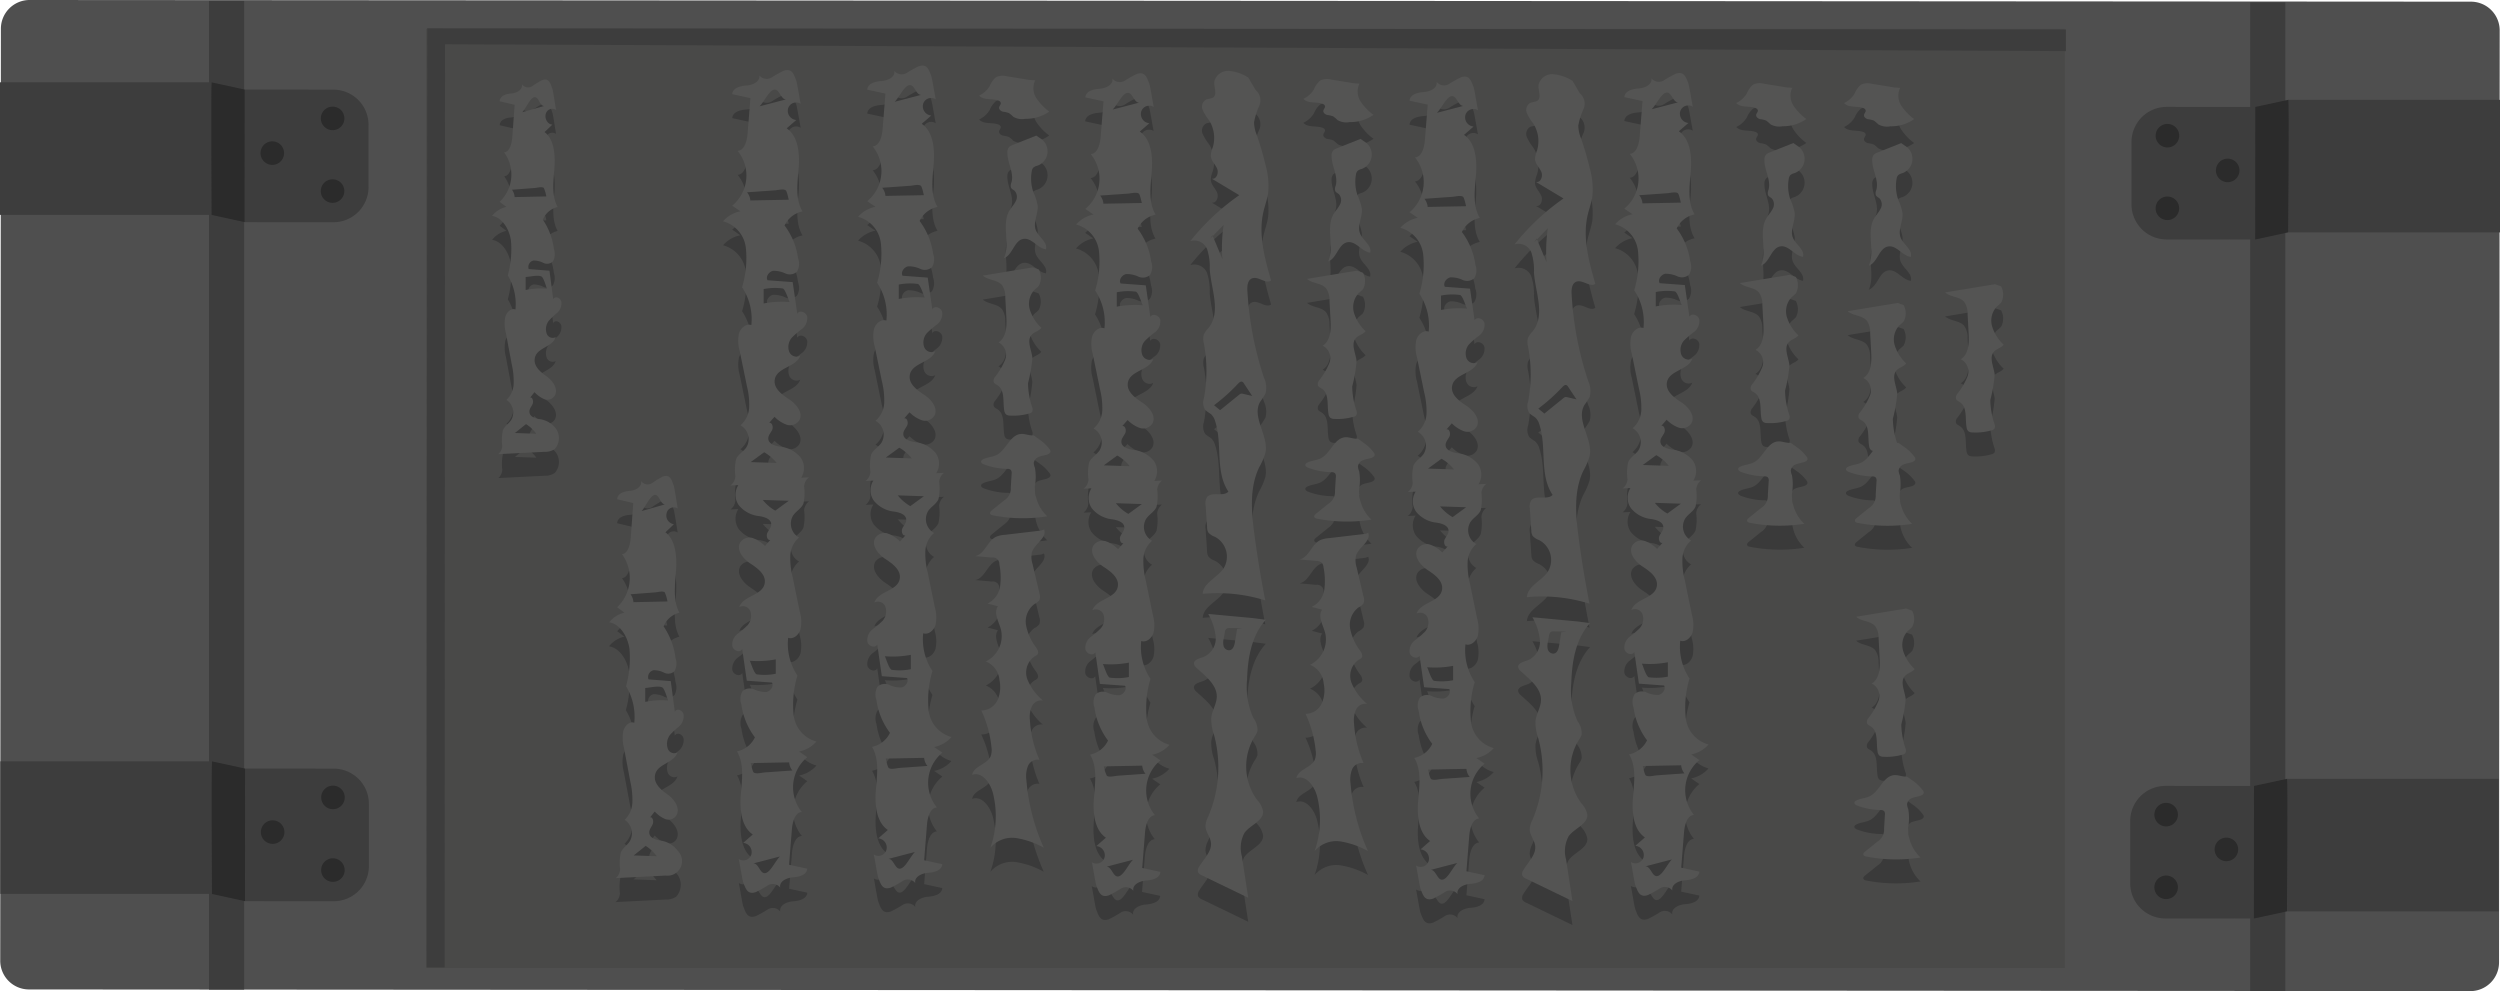<svg xmlns="http://www.w3.org/2000/svg" width="804.06" height="318.771" viewBox="0 0 268.02 106.257">
  <g id="오브제_팔만대장경" transform="translate(-508.408 -400.924)">
    <path id="패스_364" data-name="패스 364" d="M928.607,660.536l-261.726-.18a3.083,3.083,0,0,1-3.08-3.085l.069-99.912a3.083,3.083,0,0,1,3.085-3.08l261.726.18a3.084,3.084,0,0,1,3.08,3.085l-.069,99.912a3.083,3.083,0,0,1-3.085,3.08" transform="translate(-155.367 -153.355)" fill="#4f4f4f"/>
    <rect id="사각형_222" data-name="사각형 222" width="3.767" height="105.992" transform="translate(530.814 401.025)" fill="#3d3d3d"/>
    <rect id="사각형_223" data-name="사각형 223" width="3.767" height="105.992" transform="translate(749.647 401.175)" fill="#3d3d3d"/>
    <rect id="사각형_224" data-name="사각형 224" width="22.689" height="14.213" transform="translate(508.408 409.748)" fill="#3d3d3d"/>
    <path id="패스_365" data-name="패스 365" d="M681.289,560.684l9.5.006a3.768,3.768,0,0,1,3.764,3.77l0,6.678a3.768,3.768,0,0,1-3.769,3.766l-9.5-.008Z" transform="translate(-146.635 -150.155)" fill="#3d3d3d"/>
    <path id="패스_366" data-name="패스 366" d="M678.93,560.168l3.553.772-.01,14.213-3.553-.774s-.075-14.212.01-14.212" transform="translate(-147.829 -150.412)" fill="#2b2b2b"/>
    <path id="패스_367" data-name="패스 367" d="M684.933,565.646a1.262,1.262,0,1,1-1.261-1.263,1.261,1.261,0,0,1,1.261,1.263" transform="translate(-146.07 -148.306)" fill="#2b2b2b"/>
    <path id="패스_368" data-name="패스 368" d="M689.245,563.165a1.262,1.262,0,1,1-1.261-1.263,1.262,1.262,0,0,1,1.261,1.263" transform="translate(-143.916 -149.546)" fill="#2b2b2b"/>
    <path id="패스_369" data-name="패스 369" d="M689.241,568.361a1.262,1.262,0,1,1-1.261-1.263,1.261,1.261,0,0,1,1.261,1.263" transform="translate(-143.918 -146.95)" fill="#2b2b2b"/>
    <rect id="사각형_225" data-name="사각형 225" width="22.689" height="14.213" transform="translate(508.446 482.542)" fill="#3d3d3d"/>
    <path id="패스_370" data-name="패스 370" d="M681.314,609.225l9.5.006a3.768,3.768,0,0,1,3.764,3.77l0,6.678a3.768,3.768,0,0,1-3.769,3.765l-9.5-.007Z" transform="translate(-146.623 -125.902)" fill="#3d3d3d"/>
    <path id="패스_371" data-name="패스 371" d="M678.956,608.71l3.552.772L682.5,623.7l-3.553-.774s-.075-14.212.01-14.212" transform="translate(-147.816 -126.16)" fill="#2b2b2b"/>
    <path id="패스_372" data-name="패스 372" d="M684.958,614.187a1.262,1.262,0,1,1-1.261-1.263,1.261,1.261,0,0,1,1.261,1.263" transform="translate(-146.058 -124.054)" fill="#2b2b2b"/>
    <path id="패스_373" data-name="패스 373" d="M689.27,611.707a1.262,1.262,0,1,1-1.261-1.263,1.262,1.262,0,0,1,1.261,1.263" transform="translate(-143.903 -125.293)" fill="#2b2b2b"/>
    <path id="패스_374" data-name="패스 374" d="M689.266,616.9A1.262,1.262,0,1,1,688,615.639a1.261,1.261,0,0,1,1.261,1.263" transform="translate(-143.905 -122.698)" fill="#2b2b2b"/>
    <rect id="사각형_226" data-name="사각형 226" width="22.688" height="14.212" transform="translate(753.74 411.629)" fill="#3d3d3d"/>
    <path id="패스_375" data-name="패스 375" d="M829.437,561.927l-9.5-.006a3.768,3.768,0,0,0-3.77,3.764l0,6.678a3.768,3.768,0,0,0,3.764,3.77l9.5.006Z" transform="translate(-79.245 -149.537)" fill="#3d3d3d"/>
    <path id="패스_376" data-name="패스 376" d="M828.57,561.412l-3.554.768-.009,14.212,3.553-.768s.1-14.212.01-14.212" transform="translate(-74.825 -149.791)" fill="#2b2b2b"/>
    <path id="패스_377" data-name="패스 377" d="M822.2,566.882a1.262,1.262,0,1,0,1.263-1.261,1.261,1.261,0,0,0-1.263,1.261" transform="translate(-76.227 -147.688)" fill="#2b2b2b"/>
    <path id="패스_378" data-name="패스 378" d="M817.892,564.4a1.262,1.262,0,1,0,1.263-1.261,1.261,1.261,0,0,0-1.263,1.261" transform="translate(-78.379 -148.93)" fill="#2b2b2b"/>
    <path id="패스_379" data-name="패스 379" d="M817.888,569.59a1.262,1.262,0,1,0,1.263-1.261,1.261,1.261,0,0,0-1.263,1.261" transform="translate(-78.381 -146.335)" fill="#2b2b2b"/>
    <rect id="사각형_227" data-name="사각형 227" width="22.689" height="14.212" transform="translate(753.602 484.423)" fill="#3d3d3d"/>
    <path id="패스_380" data-name="패스 380" d="M829.345,610.468l-9.5-.006a3.768,3.768,0,0,0-3.77,3.764l0,6.678a3.768,3.768,0,0,0,3.764,3.77l9.5.006Z" transform="translate(-79.291 -125.284)" fill="#3d3d3d"/>
    <path id="패스_381" data-name="패스 381" d="M828.478,609.954l-3.554.768-.009,14.212,3.554-.768s.095-14.212.009-14.212" transform="translate(-74.871 -125.538)" fill="#2b2b2b"/>
    <path id="패스_382" data-name="패스 382" d="M822.108,615.423a1.262,1.262,0,1,0,1.263-1.261,1.261,1.261,0,0,0-1.263,1.261" transform="translate(-76.273 -123.436)" fill="#2b2b2b"/>
    <path id="패스_383" data-name="패스 383" d="M817.8,612.936a1.262,1.262,0,1,0,1.263-1.261,1.262,1.262,0,0,0-1.263,1.261" transform="translate(-78.425 -124.678)" fill="#2b2b2b"/>
    <path id="패스_384" data-name="패스 384" d="M817.8,618.132a1.262,1.262,0,1,0,1.263-1.261,1.262,1.262,0,0,0-1.263,1.261" transform="translate(-78.427 -122.082)" fill="#2b2b2b"/>
    <rect id="사각형_228" data-name="사각형 228" width="175.682" height="100.683" transform="translate(554.101 404.011)" fill="#494948"/>
    <path id="패스_385" data-name="패스 385" d="M696.257,558.013l173.773.733,0-2.323L694.35,556.3l-.069,100.683,1.936,0Z" transform="translate(-140.139 -152.343)" fill="#3d3d3d"/>
    <path id="패스_386" data-name="패스 386" d="M704.012,598.081c-.456-.079-1.059-.271-1.048-.814.006-.309.232-.541.346-.82s-.012-.745-.267-.667c.156-.2.314-.393.469-.588a2.925,2.925,0,0,0,1.072.762.93.93,0,0,0,1.12-.424c.378-.735-.286-1.6-.91-2.041s-1.387-1.054-1.257-1.9c.184-1.194,1.881-1.17,2.251-2.3a.682.682,0,0,1-.99-.435,1.472,1.472,0,0,1,.245-1.314,8.315,8.315,0,0,1,.9-.849,1.369,1.369,0,0,0,.448-1.182c-.093-.442-.676-.67-.876-.28q-.2-1.527-.4-3.056l-2.227-.179a.7.7,0,0,1,.511-.912,2.261,2.261,0,0,1,1.065.252.891.891,0,0,0,1.029-.169,1.629,1.629,0,0,0,.1-1.293A7.155,7.155,0,0,0,704.4,576.7a2.3,2.3,0,0,1,1.588-1.357c-.66-1.2-.448-2.75-.342-4.171s-.032-3.106-1.059-3.862q.425-.4.847-.807c-.46.02-.856-.586-.723-1.107a.724.724,0,0,1,1.122-.453c-.034-.028-.315-2.019-.4-2.268-.217-.607-.369-1.2-1.1-.937a9.8,9.8,0,0,0-1.069.654.8.8,0,0,1-1.093-.21c.1.615-.592.945-1.123.987s-1.227.213-1.267.837l1.606.379q-.124,1.7-.247,3.4c-.054.723-.265,1.645-.88,1.7a4.022,4.022,0,0,1-.483,5.3l.723.546a2.712,2.712,0,0,0-1.534.966c1.066.16,1.835,1.38,2.024,2.626a10.606,10.606,0,0,1-.338,3.746l-.006,0a5.925,5.925,0,0,1,.826,3.66c-.456-.175-.948.278-1.093.816a3.8,3.8,0,0,0,.061,1.676l.635,3.38a8.156,8.156,0,0,1,.207,2.042,2.507,2.507,0,0,1-.772,1.776,1.606,1.606,0,0,1,.52,2.133c-.264.423-.72.664-.91,1.14a5.25,5.25,0,0,0-.063,1.665,1.237,1.237,0,0,1-.429.88q2.488-.126,4.977-.25a1.784,1.784,0,0,0,1.078-.3,1.758,1.758,0,0,0,.142-2.167,2.61,2.61,0,0,0-1.809-1.044m.24-15.287c.269.128.547,1.309.615,1.315a7.7,7.7,0,0,0-2.308.134c0-.464,0-.928,0-1.392.439-.015,1.293-.247,1.695-.057m-.924-19.149c.607-.39.688.873,1.207.874l-2.339.667c.352-.379.745-1.291,1.132-1.542m-1.95,10.635a1.46,1.46,0,0,0-.289-.784l2.5-.192c.22-.018.709-.167.915,0a3.821,3.821,0,0,1,.27.91l-3.4.07m.03,25.291,1.194-.952c-.054-.034-.106-.072-.162-.1.056.03.108.068.162.1.038-.03.075-.061.114-.091-.039.03-.076.061-.114.091a3.949,3.949,0,0,1,1.105,1.035l-2.3-.082" transform="translate(-137.801 -149.66)" fill="#3a3a3a"/>
    <path id="패스_387" data-name="패스 387" d="M712.756,629.1c-.489-.086-1.137-.291-1.125-.874.006-.331.249-.582.372-.88s-.014-.8-.286-.717q.252-.317.5-.631a3.13,3.13,0,0,0,1.152.819,1,1,0,0,0,1.2-.456c.4-.789-.307-1.716-.978-2.191s-1.489-1.132-1.35-2.04c.2-1.281,2.02-1.255,2.416-2.47a.733.733,0,0,1-1.062-.468,1.591,1.591,0,0,1,.262-1.411,9.144,9.144,0,0,1,.972-.91,1.467,1.467,0,0,0,.48-1.269c-.1-.474-.726-.72-.939-.3q-.216-1.642-.435-3.283l-2.389-.19a.749.749,0,0,1,.549-.979,2.412,2.412,0,0,1,1.143.271.962.962,0,0,0,1.105-.183,1.749,1.749,0,0,0,.1-1.387,7.679,7.679,0,0,0-1.281-3.407,2.469,2.469,0,0,1,1.7-1.458c-.708-1.284-.48-2.953-.366-4.478s-.034-3.334-1.137-4.143l.91-.867a.947.947,0,0,1-.777-1.189.777.777,0,0,1,1.2-.486c-.036-.032-.337-2.167-.433-2.435-.232-.651-.394-1.285-1.182-1a10.534,10.534,0,0,0-1.147.7.854.854,0,0,1-1.174-.225c.109.66-.636,1.014-1.206,1.059s-1.317.228-1.36.9l1.723.408-.265,3.653c-.057.777-.285,1.768-.943,1.826a4.317,4.317,0,0,1-.519,5.685l.777.586a2.9,2.9,0,0,0-1.648,1.036c1.144.172,1.971,1.48,2.173,2.819a11.307,11.307,0,0,1-.363,4.02l-.006,0a6.367,6.367,0,0,1,.888,3.93c-.489-.19-1.017.3-1.174.876a4.083,4.083,0,0,0,.066,1.8q.34,1.815.681,3.63a8.7,8.7,0,0,1,.223,2.191,2.7,2.7,0,0,1-.829,1.908,1.723,1.723,0,0,1,.558,2.288c-.282.456-.772.714-.976,1.224a5.58,5.58,0,0,0-.068,1.788,1.328,1.328,0,0,1-.462.945l5.343-.27a1.9,1.9,0,0,0,1.158-.318,1.884,1.884,0,0,0,.153-2.324,2.8,2.8,0,0,0-1.942-1.122m.259-16.412c.288.137.588,1.405.66,1.411a8.282,8.282,0,0,0-2.477.144q0-.747,0-1.494c.471-.016,1.387-.267,1.819-.062m-.991-20.557c.651-.42.736.937,1.294.937l-2.512.717c.379-.406.8-1.387,1.218-1.654m-2.1,11.418a1.576,1.576,0,0,0-.309-.843l2.686-.207c.237-.018.762-.178.982,0a4.157,4.157,0,0,1,.291.978l-3.65.076m.033,27.151,1.281-1.023c-.057-.036-.114-.076-.172-.109.059.033.115.073.172.109l.123-.1-.123.1a4.253,4.253,0,0,1,1.188,1.111l-2.468-.088" transform="translate(-133.617 -135.502)" fill="#3a3a3a"/>
    <path id="패스_388" data-name="패스 388" d="M725.491,632.993a3.335,3.335,0,0,1-2.453-2.912,10.754,10.754,0,0,1,.41-4.154l.007,0a6.131,6.131,0,0,1-1-4.06c.553.195,1.15-.307,1.327-.906a3.871,3.871,0,0,0-.073-1.858q-.387-1.876-.771-3.751a8.319,8.319,0,0,1-.252-2.264,2.686,2.686,0,0,1,.937-1.97,1.691,1.691,0,0,1-.63-2.363c.318-.471.871-.738,1.1-1.264a5.3,5.3,0,0,0,.075-1.848,1.338,1.338,0,0,1,.522-.975l-.837.039a1.935,1.935,0,0,0-.061-2.168,3.253,3.253,0,0,0-2.194-1.159c-.552-.089-1.284-.3-1.272-.9.007-.343.283-.6.421-.91s-.015-.826-.324-.741l.57-.652a3.537,3.537,0,0,0,1.3.846,1.178,1.178,0,0,0,1.359-.471c.457-.814-.348-1.773-1.105-2.263s-1.681-1.17-1.524-2.107c.224-1.323,2.281-1.3,2.728-2.552a.848.848,0,0,1-1.2-.483,1.519,1.519,0,0,1,.3-1.456,9.8,9.8,0,0,1,1.1-.942,1.444,1.444,0,0,0,.543-1.311c-.111-.49-.819-.744-1.06-.31l-.49-3.391-2.7-.2c-.226-.411.18-.943.619-1.012a2.96,2.96,0,0,1,1.291.28,1.159,1.159,0,0,0,1.248-.187,1.672,1.672,0,0,0,.118-1.434,7.528,7.528,0,0,0-1.448-3.52,2.742,2.742,0,0,1,1.926-1.506c-.8-1.326-.543-3.05-.415-4.626s-.037-3.443-1.282-4.281l1.027-.894a.99.99,0,0,1-.879-1.23.9.9,0,0,1,1.362-.5c-.042-.031-.382-2.237-.49-2.515-.263-.672-.445-1.327-1.333-1.039a12.172,12.172,0,0,0-1.3.726,1.023,1.023,0,0,1-1.326-.233c.123.681-.718,1.048-1.362,1.093s-1.488.237-1.536.928q.972.212,1.947.422-.151,1.887-.3,3.775c-.065.8-.322,1.827-1.066,1.886a4.19,4.19,0,0,1-.585,5.874l.876.6a3.335,3.335,0,0,0-1.86,1.072,3.334,3.334,0,0,1,2.453,2.911,10.761,10.761,0,0,1-.409,4.156l-.007,0a6.136,6.136,0,0,1,1,4.061c-.553-.195-1.15.307-1.327.9a3.891,3.891,0,0,0,.073,1.858q.387,1.876.771,3.75a8.324,8.324,0,0,1,.252,2.264,2.683,2.683,0,0,1-.937,1.971,1.693,1.693,0,0,1,.631,2.365c-.319.469-.873.736-1.1,1.264a5.292,5.292,0,0,0-.075,1.846,1.329,1.329,0,0,1-.522.975l.838-.037a1.932,1.932,0,0,0,.06,2.167,3.245,3.245,0,0,0,2.194,1.159c.553.089,1.284.3,1.272.9-.008.343-.282.6-.42.91s.015.826.323.741q-.284.326-.57.651a3.56,3.56,0,0,0-1.3-.846,1.182,1.182,0,0,0-1.36.471c-.456.814.349,1.773,1.105,2.264s1.683,1.17,1.524,2.107c-.223,1.323-2.281,1.3-2.728,2.551a.851.851,0,0,1,1.2.483,1.525,1.525,0,0,1-.3,1.458,9.634,9.634,0,0,1-1.1.94,1.451,1.451,0,0,0-.543,1.312c.111.489.82.742,1.06.311q.245,1.694.49,3.391,1.35.1,2.7.2c.227.411-.18.943-.619,1.012a2.941,2.941,0,0,1-1.291-.28,1.16,1.16,0,0,0-1.248.189,1.675,1.675,0,0,0-.118,1.432,7.522,7.522,0,0,0,1.449,3.52,2.736,2.736,0,0,1-1.926,1.506c.8,1.327.543,3.052.415,4.626s.039,3.445,1.282,4.282l-1.027.9a.989.989,0,0,1,.879,1.228.9.9,0,0,1-1.362.5c.042.032.382,2.239.49,2.515.263.673.445,1.329,1.335,1.039a12.032,12.032,0,0,0,1.3-.726,1.021,1.021,0,0,1,1.326.234c-.123-.682.718-1.048,1.362-1.095s1.488-.236,1.537-.928q-.974-.209-1.947-.421l.3-3.775c.063-.8.321-1.825,1.066-1.885a4.189,4.189,0,0,1,.583-5.874c-.291-.2-.583-.4-.876-.606a3.322,3.322,0,0,0,1.859-1.071m-3.605-48.571c.326.141.664,1.45.745,1.458a10.188,10.188,0,0,0-2.8.148c0-.514,0-1.029,0-1.543a6.178,6.178,0,0,1,2.054-.063m-1.122-21.238c.736-.435.834.967,1.464.967q-1.419.371-2.837.741c.427-.42.906-1.432,1.374-1.708M718.4,574.978a1.539,1.539,0,0,0-.351-.87q1.518-.106,3.034-.214c.268-.018.861-.184,1.11,0,.144.105.316,1.009.328,1.009q-2.061.041-4.121.078m1.485,26.995a4.643,4.643,0,0,1,1.341,1.147l-2.786-.091q.722-.529,1.446-1.056m-.151,5.112q1.392.047,2.788.091l-1.447,1.057a4.672,4.672,0,0,1-1.341-1.149m-.66,18.7c-.324-.141-.664-1.452-.745-1.458a10.308,10.308,0,0,0,2.8-.148c0,.514,0,1.029,0,1.543a6.259,6.259,0,0,1-2.055.063m1.122,21.238c-.736.433-.834-.969-1.464-.969l2.837-.741c-.427.421-.9,1.434-1.374,1.71m-.319-10.712c-.268.02-.861.184-1.11,0-.144-.107-.317-1.011-.328-1.011l4.122-.078a1.528,1.528,0,0,0,.349.87l-3.034.215" transform="translate(-129.552 -149.998)" fill="#3a3a3a"/>
    <path id="패스_389" data-name="패스 389" d="M735.145,632.668a3.335,3.335,0,0,1-2.453-2.912,10.756,10.756,0,0,1,.409-4.154l.007,0a6.132,6.132,0,0,1-1-4.06c.553.195,1.15-.307,1.327-.906a3.872,3.872,0,0,0-.073-1.858q-.387-1.876-.771-3.751a8.323,8.323,0,0,1-.252-2.264,2.687,2.687,0,0,1,.937-1.971,1.692,1.692,0,0,1-.631-2.363c.32-.471.873-.738,1.1-1.264a5.3,5.3,0,0,0,.075-1.848,1.337,1.337,0,0,1,.522-.975l-.837.039a1.935,1.935,0,0,0-.061-2.168,3.257,3.257,0,0,0-2.194-1.159c-.552-.088-1.284-.3-1.272-.9.008-.343.282-.6.421-.91s-.016-.826-.324-.741q.283-.326.57-.652a3.542,3.542,0,0,0,1.3.846,1.179,1.179,0,0,0,1.36-.471c.457-.814-.349-1.773-1.105-2.263s-1.683-1.17-1.524-2.107c.223-1.323,2.281-1.3,2.728-2.552a.848.848,0,0,1-1.2-.483,1.519,1.519,0,0,1,.3-1.456,9.8,9.8,0,0,1,1.1-.942,1.444,1.444,0,0,0,.543-1.311c-.111-.49-.82-.744-1.06-.31l-.49-3.391-2.7-.2c-.226-.411.18-.943.619-1.012a2.964,2.964,0,0,1,1.291.28,1.158,1.158,0,0,0,1.248-.187,1.673,1.673,0,0,0,.118-1.434,7.529,7.529,0,0,0-1.448-3.52,2.739,2.739,0,0,1,1.925-1.506c-.8-1.326-.543-3.05-.415-4.626s-.037-3.443-1.282-4.281l1.027-.894a.99.99,0,0,1-.879-1.23.9.9,0,0,1,1.362-.5c-.042-.031-.382-2.237-.49-2.515-.263-.672-.445-1.327-1.333-1.039a12.121,12.121,0,0,0-1.3.726,1.023,1.023,0,0,1-1.326-.232c.123.681-.718,1.048-1.362,1.093s-1.488.237-1.537.928q.974.212,1.948.421-.151,1.887-.3,3.774c-.065.8-.322,1.827-1.066,1.886a4.191,4.191,0,0,1-.585,5.874l.876.6a3.334,3.334,0,0,0-1.86,1.072,3.334,3.334,0,0,1,2.453,2.911,10.761,10.761,0,0,1-.409,4.155l-.007,0a6.137,6.137,0,0,1,1,4.061c-.553-.195-1.15.307-1.327.9a3.871,3.871,0,0,0,.074,1.858q.387,1.876.771,3.75a8.321,8.321,0,0,1,.252,2.265,2.683,2.683,0,0,1-.937,1.97,1.693,1.693,0,0,1,.631,2.365c-.319.469-.873.736-1.1,1.264a5.287,5.287,0,0,0-.075,1.846,1.336,1.336,0,0,1-.522.975l.838-.037a1.93,1.93,0,0,0,.06,2.167,3.245,3.245,0,0,0,2.194,1.159c.553.089,1.284.3,1.272.9-.007.344-.282.6-.42.91s.015.826.323.741q-.283.326-.57.651a3.56,3.56,0,0,0-1.3-.846,1.181,1.181,0,0,0-1.36.471c-.457.814.349,1.772,1.105,2.264s1.683,1.17,1.524,2.107c-.223,1.323-2.281,1.3-2.728,2.551a.851.851,0,0,1,1.2.483,1.526,1.526,0,0,1-.3,1.458,9.608,9.608,0,0,1-1.1.94,1.451,1.451,0,0,0-.543,1.312c.111.489.82.742,1.06.31l.491,3.391,2.7.2c.226.411-.18.943-.619,1.012a2.939,2.939,0,0,1-1.291-.281,1.16,1.16,0,0,0-1.248.189,1.675,1.675,0,0,0-.118,1.432,7.521,7.521,0,0,0,1.449,3.52,2.736,2.736,0,0,1-1.926,1.506c.8,1.327.543,3.052.415,4.626s.039,3.445,1.282,4.281l-1.027.9a.989.989,0,0,1,.879,1.228.905.905,0,0,1-1.362.5c.042.031.382,2.239.49,2.515.262.673.445,1.329,1.333,1.039a11.968,11.968,0,0,0,1.3-.726,1.022,1.022,0,0,1,1.326.234c-.123-.682.718-1.048,1.362-1.095s1.488-.236,1.537-.928q-.974-.209-1.946-.421.148-1.887.3-3.774c.063-.8.321-1.825,1.066-1.885a4.189,4.189,0,0,1,.583-5.874c-.291-.2-.583-.4-.876-.606a3.323,3.323,0,0,0,1.859-1.071M731.54,584.1c.325.141.664,1.45.745,1.458a10.191,10.191,0,0,0-2.8.148c0-.514,0-1.029,0-1.543a6.183,6.183,0,0,1,2.055-.063m-1.122-21.238c.736-.435.834.967,1.464.967q-1.419.371-2.837.741c.427-.42.906-1.432,1.374-1.708m-2.363,11.794a1.542,1.542,0,0,0-.351-.87q1.518-.106,3.034-.215c.268-.018.861-.185,1.11,0,.144.1.316,1.009.328,1.009q-2.061.041-4.121.078m1.484,26.995a4.642,4.642,0,0,1,1.341,1.147l-2.788-.091,1.447-1.056m-.151,5.112q1.393.047,2.788.091l-1.447,1.057a4.674,4.674,0,0,1-1.341-1.149m-.66,18.7c-.326-.141-.664-1.452-.745-1.458a10.308,10.308,0,0,0,2.8-.148c0,.514,0,1.029,0,1.543a6.258,6.258,0,0,1-2.054.063M729.85,646.7c-.736.433-.834-.969-1.464-.969l2.837-.741c-.427.421-.9,1.434-1.374,1.71m-.319-10.712c-.268.02-.861.185-1.11,0-.144-.106-.317-1.011-.328-1.011l4.121-.078a1.539,1.539,0,0,0,.351.87l-3.034.214" transform="translate(-124.729 -150.161)" fill="#3a3a3a"/>
    <path id="패스_390" data-name="패스 390" d="M750.732,633.223a3.336,3.336,0,0,1-2.455-2.912,10.79,10.79,0,0,1,.409-4.154l.008,0a6.129,6.129,0,0,1-1-4.06c.553.2,1.149-.307,1.327-.906a3.909,3.909,0,0,0-.073-1.858q-.387-1.876-.771-3.751a8.324,8.324,0,0,1-.253-2.264,2.693,2.693,0,0,1,.937-1.971,1.692,1.692,0,0,1-.628-2.363c.316-.471.871-.738,1.1-1.264a5.3,5.3,0,0,0,.075-1.847,1.339,1.339,0,0,1,.523-.975q-.421.018-.837.039a1.935,1.935,0,0,0-.062-2.168,3.254,3.254,0,0,0-2.2-1.159c-.55-.088-1.284-.3-1.272-.9.008-.343.284-.6.421-.91s-.016-.826-.324-.741q.286-.326.57-.652a3.547,3.547,0,0,0,1.3.846,1.176,1.176,0,0,0,1.359-.471c.457-.814-.348-1.772-1.105-2.263s-1.68-1.171-1.524-2.107c.223-1.323,2.281-1.3,2.728-2.552a.848.848,0,0,1-1.2-.483,1.514,1.514,0,0,1,.294-1.456,9.929,9.929,0,0,1,1.1-.942,1.441,1.441,0,0,0,.543-1.311c-.11-.491-.819-.744-1.059-.311q-.245-1.7-.49-3.39l-2.7-.2c-.226-.411.18-.943.618-1.012a2.959,2.959,0,0,1,1.291.28,1.155,1.155,0,0,0,1.248-.189,1.669,1.669,0,0,0,.12-1.432,7.56,7.56,0,0,0-1.449-3.52,2.739,2.739,0,0,1,1.926-1.506c-.8-1.326-.543-3.05-.415-4.626s-.038-3.443-1.284-4.282l1.027-.894a.99.99,0,0,1-.879-1.23.906.906,0,0,1,1.363-.5c-.044-.032-.384-2.237-.492-2.515-.262-.672-.445-1.327-1.333-1.039a12.15,12.15,0,0,0-1.3.726,1.025,1.025,0,0,1-1.327-.233c.124.681-.718,1.048-1.36,1.093s-1.488.237-1.539.928l1.949.421q-.153,1.887-.3,3.774c-.063.8-.321,1.827-1.066,1.887a4.189,4.189,0,0,1-.585,5.874l.877.6a3.337,3.337,0,0,0-1.861,1.073,3.337,3.337,0,0,1,2.455,2.911,10.816,10.816,0,0,1-.409,4.155l-.007,0a6.135,6.135,0,0,1,1,4.061c-.553-.2-1.149.307-1.327.9a3.889,3.889,0,0,0,.074,1.858q.387,1.876.772,3.751a8.319,8.319,0,0,1,.25,2.264,2.68,2.68,0,0,1-.937,1.971,1.694,1.694,0,0,1,.633,2.365c-.319.469-.874.736-1.105,1.264a5.288,5.288,0,0,0-.073,1.846,1.337,1.337,0,0,1-.523.975l.84-.038a1.928,1.928,0,0,0,.058,2.167,3.251,3.251,0,0,0,2.194,1.159c.555.088,1.285.3,1.273.9-.008.343-.284.6-.421.91s.015.826.324.741c-.19.217-.379.435-.57.651a3.554,3.554,0,0,0-1.3-.846,1.18,1.18,0,0,0-1.359.471c-.457.814.348,1.773,1.1,2.264s1.684,1.17,1.524,2.107c-.222,1.323-2.281,1.3-2.726,2.551a.851.851,0,0,1,1.2.483,1.526,1.526,0,0,1-.3,1.458,9.646,9.646,0,0,1-1.1.94,1.458,1.458,0,0,0-.543,1.312c.112.489.82.742,1.062.31q.243,1.694.489,3.391l2.7.2c.226.411-.18.943-.618,1.012a2.947,2.947,0,0,1-1.293-.28,1.157,1.157,0,0,0-1.246.189,1.675,1.675,0,0,0-.12,1.432,7.555,7.555,0,0,0,1.449,3.52,2.729,2.729,0,0,1-1.925,1.506c.8,1.327.543,3.052.417,4.626s.039,3.445,1.282,4.281l-1.027.9a.99.99,0,0,1,.879,1.228.906.906,0,0,1-1.363.5c.043.032.382,2.239.492,2.515.262.673.445,1.329,1.335,1.039a12.024,12.024,0,0,0,1.294-.726,1.024,1.024,0,0,1,1.327.234c-.125-.682.718-1.048,1.36-1.095s1.488-.236,1.537-.928l-1.945-.421q.148-1.887.3-3.775c.065-.8.322-1.825,1.066-1.885a4.189,4.189,0,0,1,.585-5.874c-.292-.2-.585-.4-.876-.606a3.333,3.333,0,0,0,1.859-1.071m-3.605-48.572c.325.141.664,1.45.744,1.458a10.18,10.18,0,0,0-2.8.149c0-.514,0-1.029,0-1.543a6.194,6.194,0,0,1,2.056-.063M746,563.414c.738-.435.835.967,1.464.967q-1.417.371-2.836.741c.426-.42.906-1.432,1.372-1.708m-2.363,11.794a1.531,1.531,0,0,0-.351-.87q1.518-.106,3.034-.214c.27-.018.862-.185,1.11,0,.144.1.316,1.009.328,1.009q-2.058.04-4.121.078m1.485,26.995a4.667,4.667,0,0,1,1.342,1.147l-2.788-.091,1.446-1.056m-.15,5.112q1.39.047,2.786.091c-.481.352-.966.7-1.445,1.057a4.656,4.656,0,0,1-1.341-1.149m-.66,18.7c-.324-.141-.666-1.451-.745-1.458a10.29,10.29,0,0,0,2.8-.148c0,.514,0,1.029,0,1.543a6.264,6.264,0,0,1-2.054.063m1.122,21.238c-.738.433-.835-.969-1.465-.969l2.839-.741c-.429.421-.906,1.434-1.374,1.709m-.321-10.712c-.268.019-.859.185-1.108,0a4.046,4.046,0,0,1-.328-1.011l4.121-.078a1.52,1.52,0,0,0,.351.87l-3.035.214" transform="translate(-116.942 -149.883)" fill="#3a3a3a"/>
    <path id="패스_391" data-name="패스 391" d="M736.1,564.311c.026.174-.153.312-.18.484-.036.222.19.4.406.46a2.77,2.77,0,0,1,.652.151,3.677,3.677,0,0,1,.466.4,1.862,1.862,0,0,0,1.3.213,4.309,4.309,0,0,0,2.554-.775,5.72,5.72,0,0,1-1.38-1.434,1.955,1.955,0,0,1-.129-1.911l-.607-.045-2.413-.39a1.692,1.692,0,0,0-1.191.1,2.536,2.536,0,0,0-.663.939,2.586,2.586,0,0,1-1.135,1.023c.477.532,1.349.294,2.026.522.129.043.268.126.289.262" transform="translate(-120.401 -149.793)" fill="#3a3a3a"/>
    <path id="패스_392" data-name="패스 392" d="M738.7,569.124a1.141,1.141,0,0,1,.452-.213,1.637,1.637,0,0,0,.511-2.786l-.633-.442-2.537,1.014a1.011,1.011,0,0,0-.39.228.851.851,0,0,0-.176.573c-.012,1.09.732,2.155.441,3.2a.838.838,0,0,0-.053.568c.078.162.266.231.4.351a.967.967,0,0,1,.1,1.12c-.175.361-.469.651-.673,1-.876,1.492.128,3.517-.585,5.094.943-.342,1.092-1.9,2.08-2.066.9-.153,1.521,1.009,2.425,1.117.208-.778-.792-1.312-1.087-2.062-.324-.825.267-1.735.2-2.62a5.9,5.9,0,0,0-.46-1.446,4.445,4.445,0,0,1-.18-2.215.762.762,0,0,1,.171-.417" transform="translate(-119.521 -147.657)" fill="#3a3a3a"/>
    <path id="패스_393" data-name="패스 393" d="M740.322,581.594a4.526,4.526,0,0,1-1.236-1.946,2.2,2.2,0,0,1,.517-2.159,3.727,3.727,0,0,0,.448-.406,1.863,1.863,0,0,0-.009-1.748l-.651-.228-5.348.882c.579.516,1.558.426,2.054,1.023a2.169,2.169,0,0,1,.354,1.3q.056,1.053.114,2.107c.054,1,.008,2.211-.846,2.732a1.479,1.479,0,0,1,.727,1.835,7.525,7.525,0,0,1-1.1,1.875.626.626,0,0,0-.133.552c.07.166.259.24.411.339.81.525.552,1.748.718,2.7a.68.68,0,0,0,.205.43.721.721,0,0,0,.411.116,6.171,6.171,0,0,0,2.068-.229.537.537,0,0,0,.291-.159.557.557,0,0,0,.03-.471,8.505,8.505,0,0,1-.462-2.617,15.356,15.356,0,0,0,.469-2.716c-.09-.858-.648-1.849-.064-2.482.288-.312.775-.393,1.03-.733" transform="translate(-120.272 -142.949)" fill="#3a3a3a"/>
    <path id="패스_394" data-name="패스 394" d="M741.258,588.647a4.58,4.58,0,0,0-.889-.9l-.81-.58c-.457.051-.906-.186-1.365-.151-1.171.087-1.56,1.718-2.608,2.252-.466.239-1.03.235-1.489.487a.331.331,0,0,0-.169.171c-.048.167.144.3.3.357a7.532,7.532,0,0,0,2.492.477.542.542,0,0,1,.385.107.53.53,0,0,1,.09.411l-.09,1.476a1.972,1.972,0,0,1-.157.793,2,2,0,0,1-.57.61q-.652.526-1.3,1.05c-.108.087-.228.207-.193.342s.189.178.319.2a16.688,16.688,0,0,0,5.81.1,4.224,4.224,0,0,1-1.327-3.221,5.741,5.741,0,0,0,.008-1.974,1.588,1.588,0,0,1-.13-.511.822.822,0,0,1,.574-.676c.291-.115.611-.142.9-.25.159-.059.333-.178.321-.349a.428.428,0,0,0-.1-.222" transform="translate(-120.334 -137)" fill="#3a3a3a"/>
    <path id="패스_395" data-name="패스 395" d="M740.979,593.847l-.288.11q-1.98.232-3.956.465a2.684,2.684,0,0,0-.921.219c-.916.46-1.2,1.866-2.206,2.059q.9.076,1.8.156a.678.678,0,0,1,.786.7,7.265,7.265,0,0,1,.083,2.38,2.431,2.431,0,0,1-1.348,1.849l1.12.292c-.5.7.082,1.633.312,2.465A3.023,3.023,0,0,1,734.746,608a2.343,2.343,0,0,1,1.464,1.994,3.457,3.457,0,0,1-.209,2.148,1.9,1.9,0,0,1-1.738,1.111,12.015,12.015,0,0,1,1.086,3.916,1.977,1.977,0,0,1-.081.991c-.382.886-1.812,1.044-1.985,1.995,1.059-.383,1.96.889,2.234,1.987a10.217,10.217,0,0,1-.279,5.834,3.06,3.06,0,0,1,2.8-1.036,9.061,9.061,0,0,1,2.926,1.032,21.923,21.923,0,0,1-1.864-7.225,3.027,3.027,0,0,1,.157-1.521,1.118,1.118,0,0,1,1.239-.679,12.494,12.494,0,0,1-1.024-4.25,2.85,2.85,0,0,1,.195-1.452,1.126,1.126,0,0,1,1.2-.657,5.829,5.829,0,0,1-1.662-2.246,2.1,2.1,0,0,1,.769-2.486.839.839,0,0,0,.31-.213c.157-.221,0-.523-.156-.748a5.716,5.716,0,0,1-1.069-2.345,2.337,2.337,0,0,1,.892-2.3,1.383,1.383,0,0,0,.528-.415,1.015,1.015,0,0,0,.012-.726q-.371-1.581-.744-3.164a2.407,2.407,0,0,1-.068-1.239c.283-.93,1.659-1.551,1.308-2.456" transform="translate(-120.653 -133.586)" fill="#3a3a3a"/>
    <path id="패스_396" data-name="패스 396" d="M755.648,613.023a2.018,2.018,0,0,0,.3-.576,2.125,2.125,0,0,0-.439-1.41,8.094,8.094,0,0,1-.675-4.1c.072-2.279.445-4.7,2.011-6.429l-1.4-.183-4.779-.444a6.163,6.163,0,0,1,.808,2.48,2.163,2.163,0,0,1-1.287,2.127c-.444.161-1.093.3-1.047.748a.756.756,0,0,0,.289.438c.96.888,2.176,1.807,2.158,3.077-.012.78-.508,1.485-.592,2.258a5.208,5.208,0,0,0,.31,1.884,13.373,13.373,0,0,1-.639,8.72,2.5,2.5,0,0,0-.291,1.011c.008.612.5,1.132.583,1.738.136.972-.756,1.761-1.258,2.618a.676.676,0,0,0-.111.61.8.8,0,0,0,.409.324q2.481,1.2,4.961,2.4l-.679-4.437a3.364,3.364,0,0,1,.282-2.534c.613-.835,2.02-1.258,1.992-2.275a2.388,2.388,0,0,0-.648-1.249,6.1,6.1,0,0,1-.256-6.795m-1.889-11.531c-.076.477-.155.954-.231,1.431-.059.36-.2.8-.577.855a.624.624,0,0,1-.633-.445,1.647,1.647,0,0,1,.01-.805c.041-.229.083-.459.123-.688a.551.551,0,0,1,.177-.375.61.61,0,0,1,.375-.072q.659.011,1.317.025Z" transform="translate(-112.732 -130.57)" fill="#3a3a3a"/>
    <path id="패스_397" data-name="패스 397" d="M755.539,583.292c.663-.219,1.447.649,2,.243-.69-2.408-1.386-4.931-.823-7.368.156-.678.408-1.338.507-2.025a8.113,8.113,0,0,0-.284-3.005,32.771,32.771,0,0,0-.927-3.181,3.782,3.782,0,0,1-.3-1.395,7.473,7.473,0,0,1,.561-1.771,1.453,1.453,0,0,0-.4-1.689l-.775-1.326a4.587,4.587,0,0,0-2.05-.715,1.512,1.512,0,0,0-1.6,1.147c-.054.619.381,1.443-.192,1.744a6.034,6.034,0,0,1-.649.158.881.881,0,0,0-.415,1.108,4.973,4.973,0,0,0,.682,1.116,3.514,3.514,0,0,1,.409,2.927,2.544,2.544,0,0,0-.208.934c.044.5.472.876.673,1.335s-.06,1.185-.573,1.081l2.953,1.773a24.835,24.835,0,0,0-5.253,4.929,1.47,1.47,0,0,1,1.805.864,6.047,6.047,0,0,1,.279,2.121c.139,2.167,1.255,4.6-.136,6.328a2.72,2.72,0,0,0-.5.7,1.84,1.84,0,0,0,.014.975,15.96,15.96,0,0,1,0,5.852,1.447,1.447,0,0,0,.144,1.267,5.635,5.635,0,0,0,.6.427,1.66,1.66,0,0,1,.468.8c.795,2.456-.037,5.346,1.41,7.518-.535.589-1.786-.031-2.285.586a1.193,1.193,0,0,0-.157.853q.081,1.2.162,2.395a1.124,1.124,0,0,0,.14.559,1.642,1.642,0,0,0,.69.448,2.407,2.407,0,0,1,.9,3.454c-.693.951-2.145,1.512-2.2,2.668a17.137,17.137,0,0,1,6.708.7q-.7-3.534-1.168-7.1c-.319-2.4-.543-4.944.507-7.152a7.15,7.15,0,0,0,.675-1.57c.378-1.845-1.515-3.835-.558-5.48a7.389,7.389,0,0,0,.567-.88,2.49,2.49,0,0,0-.163-1.693,35.717,35.717,0,0,1-1.78-9.374c-.026-.5.045-1.122.54-1.285m-4.52-4.242.226-.384.045.106,1.164-1.2a17.045,17.045,0,0,0-.142,3.647l-1.021-2.452c-.09.093-.181.184-.271.278m4.5,16.866-.99-.231a.481.481,0,0,0-.216-.017.462.462,0,0,0-.19.109l-2.047,1.66-.651-.529a19.794,19.794,0,0,0,2.59-2.326c.114-.122.28-.258.438-.19a.4.4,0,0,1,.159.159q.452.682.907,1.365" transform="translate(-112.86 -149.966)" fill="#3a3a3a"/>
    <path id="패스_398" data-name="패스 398" d="M789.267,633.2a3.335,3.335,0,0,1-2.453-2.912,10.76,10.76,0,0,1,.409-4.154l.007,0a6.132,6.132,0,0,1-1-4.059c.554.195,1.15-.307,1.327-.906a3.869,3.869,0,0,0-.073-1.858q-.387-1.876-.771-3.751a8.318,8.318,0,0,1-.252-2.264,2.686,2.686,0,0,1,.937-1.971,1.691,1.691,0,0,1-.63-2.363c.318-.471.871-.738,1.1-1.264a5.3,5.3,0,0,0,.075-1.848,1.337,1.337,0,0,1,.522-.975l-.837.039a1.935,1.935,0,0,0-.061-2.168,3.254,3.254,0,0,0-2.194-1.159c-.552-.088-1.284-.3-1.272-.9.008-.343.284-.6.421-.91s-.016-.826-.324-.741l.57-.652a3.537,3.537,0,0,0,1.3.846,1.178,1.178,0,0,0,1.359-.471c.457-.814-.348-1.773-1.105-2.263s-1.681-1.171-1.524-2.107c.223-1.323,2.281-1.3,2.728-2.552a.849.849,0,0,1-1.2-.483,1.519,1.519,0,0,1,.3-1.456,9.791,9.791,0,0,1,1.1-.942,1.445,1.445,0,0,0,.543-1.311c-.111-.49-.819-.744-1.06-.31q-.245-1.7-.49-3.391l-2.7-.2c-.226-.411.18-.943.619-1.012a2.96,2.96,0,0,1,1.291.281,1.158,1.158,0,0,0,1.248-.188,1.673,1.673,0,0,0,.118-1.434,7.529,7.529,0,0,0-1.449-3.52,2.741,2.741,0,0,1,1.925-1.506c-.8-1.326-.543-3.05-.415-4.626s-.037-3.443-1.282-4.281l1.027-.894a.99.99,0,0,1-.879-1.23.9.9,0,0,1,1.362-.5c-.042-.032-.382-2.237-.49-2.515-.263-.672-.445-1.327-1.333-1.039a12.2,12.2,0,0,0-1.3.726,1.023,1.023,0,0,1-1.326-.232c.123.681-.718,1.048-1.362,1.093s-1.488.237-1.537.928q.974.211,1.948.421-.151,1.887-.3,3.774c-.065.8-.322,1.827-1.066,1.887a4.19,4.19,0,0,1-.585,5.874l.876.6a3.334,3.334,0,0,0-1.859,1.072,3.334,3.334,0,0,1,2.453,2.911,10.758,10.758,0,0,1-.41,4.155l-.007,0a6.135,6.135,0,0,1,1,4.061c-.553-.195-1.15.307-1.327.9a3.87,3.87,0,0,0,.073,1.858q.387,1.876.771,3.751a8.333,8.333,0,0,1,.252,2.264,2.684,2.684,0,0,1-.937,1.971,1.693,1.693,0,0,1,.631,2.365c-.319.469-.873.736-1.1,1.264a5.289,5.289,0,0,0-.075,1.846,1.336,1.336,0,0,1-.522.975l.838-.037a1.93,1.93,0,0,0,.06,2.167,3.245,3.245,0,0,0,2.194,1.159c.553.088,1.284.3,1.272.9-.008.343-.282.6-.42.91s.015.826.322.741q-.283.326-.57.651a3.561,3.561,0,0,0-1.3-.846,1.181,1.181,0,0,0-1.36.471c-.457.814.349,1.773,1.105,2.264s1.682,1.17,1.523,2.107c-.223,1.323-2.281,1.3-2.728,2.551a.851.851,0,0,1,1.2.483,1.526,1.526,0,0,1-.3,1.458,9.665,9.665,0,0,1-1.1.94,1.45,1.45,0,0,0-.543,1.312c.111.489.82.742,1.06.31l.49,3.391,2.7.2c.226.411-.18.943-.62,1.012a2.942,2.942,0,0,1-1.291-.28,1.16,1.16,0,0,0-1.248.189,1.675,1.675,0,0,0-.118,1.432,7.521,7.521,0,0,0,1.449,3.52,2.735,2.735,0,0,1-1.925,1.506c.8,1.327.543,3.052.415,4.626s.039,3.445,1.282,4.281l-1.027.9a.989.989,0,0,1,.879,1.228.9.9,0,0,1-1.362.5c.042.031.382,2.239.49,2.515.262.673.445,1.329,1.335,1.039a12.045,12.045,0,0,0,1.3-.726,1.022,1.022,0,0,1,1.326.234c-.123-.682.718-1.048,1.362-1.095s1.488-.235,1.537-.928q-.974-.209-1.947-.421.149-1.887.3-3.774c.063-.8.321-1.825,1.066-1.885a4.189,4.189,0,0,1,.583-5.874c-.291-.2-.583-.4-.876-.606a3.323,3.323,0,0,0,1.859-1.071m-3.605-48.571c.325.141.664,1.45.745,1.458a10.189,10.189,0,0,0-2.8.148c0-.514,0-1.029,0-1.543a6.183,6.183,0,0,1,2.054-.063m-1.122-21.238c.736-.435.834.967,1.464.967q-1.42.371-2.837.741c.427-.42.906-1.432,1.374-1.708m-2.363,11.794a1.542,1.542,0,0,0-.351-.87q1.518-.106,3.034-.214c.268-.018.861-.185,1.11,0,.144.1.316,1.009.328,1.009q-2.061.041-4.121.078m1.484,26.995A4.642,4.642,0,0,1,785,603.329l-2.788-.091,1.447-1.056m-.151,5.112q1.392.047,2.788.091l-1.447,1.057a4.673,4.673,0,0,1-1.341-1.149m-.66,18.7c-.324-.141-.664-1.452-.745-1.458a10.3,10.3,0,0,0,2.8-.148c0,.514,0,1.029,0,1.543a6.261,6.261,0,0,1-2.055.063m1.122,21.238c-.736.433-.834-.969-1.464-.969l2.837-.741c-.427.421-.9,1.434-1.374,1.709m-.319-10.712c-.269.019-.861.185-1.11,0-.144-.107-.316-1.011-.328-1.011l4.122-.078a1.529,1.529,0,0,0,.349.87l-3.034.215" transform="translate(-97.689 -149.894)" fill="#3a3a3a"/>
    <path id="패스_399" data-name="패스 399" d="M790.223,564.845c.026.174-.153.312-.18.484-.036.222.19.4.407.46a2.784,2.784,0,0,1,.652.151,3.673,3.673,0,0,1,.466.4,1.864,1.864,0,0,0,1.3.213,4.31,4.31,0,0,0,2.554-.775,5.724,5.724,0,0,1-1.38-1.434,1.956,1.956,0,0,1-.129-1.911l-.607-.045L790.9,562a1.7,1.7,0,0,0-1.191.1,2.534,2.534,0,0,0-.663.939,2.585,2.585,0,0,1-1.135,1.023c.477.532,1.35.294,2.026.522.129.043.268.126.289.262" transform="translate(-93.36 -149.526)" fill="#3a3a3a"/>
    <path id="패스_400" data-name="패스 400" d="M792.818,569.658a1.133,1.133,0,0,1,.451-.213,1.637,1.637,0,0,0,.511-2.786l-.633-.442-2.537,1.014a1.012,1.012,0,0,0-.39.228.851.851,0,0,0-.176.573c-.012,1.09.732,2.155.441,3.2a.839.839,0,0,0-.052.568c.078.162.265.231.4.351a.967.967,0,0,1,.1,1.12c-.175.361-.469.651-.673,1-.876,1.492.128,3.517-.585,5.094.943-.342,1.092-1.9,2.08-2.066.9-.153,1.521,1.009,2.425,1.117.208-.778-.792-1.312-1.087-2.062-.324-.825.267-1.735.2-2.62a5.95,5.95,0,0,0-.46-1.446,4.445,4.445,0,0,1-.18-2.215.762.762,0,0,1,.171-.417" transform="translate(-92.48 -147.391)" fill="#3a3a3a"/>
    <path id="패스_401" data-name="패스 401" d="M794.445,582.128a4.526,4.526,0,0,1-1.236-1.946,2.2,2.2,0,0,1,.517-2.159,3.832,3.832,0,0,0,.448-.406,1.868,1.868,0,0,0-.009-1.748l-.651-.228-5.348.882c.579.516,1.558.426,2.055,1.023a2.16,2.16,0,0,1,.352,1.3q.059,1.053.114,2.107c.054,1,.008,2.21-.844,2.732a1.479,1.479,0,0,1,.727,1.835,7.58,7.58,0,0,1-1.1,1.875.629.629,0,0,0-.132.552c.071.166.259.24.409.339.811.525.553,1.748.72,2.7a.68.68,0,0,0,.206.43.722.722,0,0,0,.411.115,6.188,6.188,0,0,0,2.07-.229.542.542,0,0,0,.289-.159.562.562,0,0,0,.03-.471,8.5,8.5,0,0,1-.462-2.617,15.517,15.517,0,0,0,.469-2.716c-.09-.858-.648-1.849-.064-2.482.288-.312.775-.393,1.03-.733" transform="translate(-93.23 -142.683)" fill="#3a3a3a"/>
    <path id="패스_402" data-name="패스 402" d="M795.38,589.181a4.586,4.586,0,0,0-.889-.9l-.81-.58c-.457.051-.906-.186-1.365-.151-1.171.087-1.56,1.719-2.608,2.252-.466.238-1.03.235-1.489.487a.331.331,0,0,0-.17.171c-.048.166.144.3.3.357a7.532,7.532,0,0,0,2.492.477.544.544,0,0,1,.385.107.531.531,0,0,1,.09.411q-.045.738-.09,1.475a1.5,1.5,0,0,1-.727,1.4l-1.3,1.05c-.108.087-.228.207-.194.342s.189.178.32.2a16.692,16.692,0,0,0,5.81.1,4.224,4.224,0,0,1-1.327-3.221,5.744,5.744,0,0,0,.007-1.973,1.586,1.586,0,0,1-.13-.511.822.822,0,0,1,.574-.676c.291-.116.61-.143.9-.25.159-.058.333-.179.321-.349a.441.441,0,0,0-.105-.222" transform="translate(-93.293 -136.733)" fill="#3a3a3a"/>
    <path id="패스_403" data-name="패스 403" d="M797.932,564.849c.026.174-.153.312-.18.484-.036.222.19.4.406.46a2.78,2.78,0,0,1,.652.151,3.666,3.666,0,0,1,.466.4,1.863,1.863,0,0,0,1.3.213,4.309,4.309,0,0,0,2.554-.775,5.72,5.72,0,0,1-1.38-1.434,1.955,1.955,0,0,1-.129-1.91l-.607-.045L798.606,562a1.7,1.7,0,0,0-1.191.1,2.535,2.535,0,0,0-.663.939,2.584,2.584,0,0,1-1.135,1.023c.477.532,1.35.294,2.026.522.129.044.268.126.289.263" transform="translate(-89.509 -149.524)" fill="#3a3a3a"/>
    <path id="패스_404" data-name="패스 404" d="M800.527,569.663a1.131,1.131,0,0,1,.451-.213,1.637,1.637,0,0,0,.511-2.786l-.633-.442-2.537,1.014a1.011,1.011,0,0,0-.39.228.849.849,0,0,0-.175.573c-.012,1.09.732,2.155.441,3.2a.839.839,0,0,0-.052.568c.078.162.265.231.4.351a.967.967,0,0,1,.1,1.12c-.175.361-.469.651-.673,1-.876,1.492.128,3.517-.585,5.094.943-.342,1.092-1.9,2.08-2.066.9-.153,1.521,1.009,2.425,1.117.208-.778-.792-1.312-1.087-2.062-.324-.825.267-1.735.2-2.62a5.964,5.964,0,0,0-.46-1.446,4.445,4.445,0,0,1-.18-2.215.761.761,0,0,1,.171-.417" transform="translate(-88.628 -147.388)" fill="#3a3a3a"/>
    <path id="패스_405" data-name="패스 405" d="M802.152,584.139a4.526,4.526,0,0,1-1.236-1.946,2.2,2.2,0,0,1,.517-2.16,3.723,3.723,0,0,0,.448-.406,1.864,1.864,0,0,0-.009-1.749l-.651-.228-5.348.882c.579.516,1.558.426,2.054,1.023a2.17,2.17,0,0,1,.354,1.3q.056,1.053.114,2.107c.054,1,.008,2.21-.846,2.732a1.48,1.48,0,0,1,.728,1.836,7.534,7.534,0,0,1-1.1,1.875.625.625,0,0,0-.134.552c.071.167.259.24.411.339.81.525.552,1.749.719,2.7a.678.678,0,0,0,.205.43.721.721,0,0,0,.411.115,6.17,6.17,0,0,0,2.068-.229.527.527,0,0,0,.291-.159.558.558,0,0,0,.03-.471,8.5,8.5,0,0,1-.462-2.617,15.385,15.385,0,0,0,.469-2.716c-.09-.858-.648-1.849-.065-2.482.288-.312.775-.393,1.03-.733" transform="translate(-89.38 -141.678)" fill="#3a3a3a"/>
    <path id="패스_406" data-name="패스 406" d="M803.089,589.186a4.585,4.585,0,0,0-.889-.9l-.81-.58c-.457.051-.906-.186-1.365-.151-1.171.087-1.56,1.719-2.608,2.252-.466.238-1.03.235-1.489.487a.33.33,0,0,0-.17.171c-.048.167.144.3.3.357a7.535,7.535,0,0,0,2.492.477.541.541,0,0,1,.385.107.531.531,0,0,1,.09.411q-.045.738-.09,1.476a1.5,1.5,0,0,1-.727,1.4l-1.3,1.05c-.108.087-.228.207-.193.342s.189.178.319.2a16.693,16.693,0,0,0,5.81.1,4.224,4.224,0,0,1-1.327-3.221,5.74,5.74,0,0,0,.008-1.973,1.585,1.585,0,0,1-.131-.511.822.822,0,0,1,.574-.676c.291-.116.611-.143.9-.251.159-.058.333-.178.321-.35a.429.429,0,0,0-.1-.222" transform="translate(-89.442 -136.73)" fill="#3a3a3a"/>
    <path id="패스_407" data-name="패스 407" d="M802.755,605.985a4.527,4.527,0,0,1-1.236-1.947,2.2,2.2,0,0,1,.518-2.159,3.747,3.747,0,0,0,.448-.406,1.863,1.863,0,0,0-.009-1.749l-.651-.228-5.348.882c.579.516,1.558.426,2.055,1.023a2.169,2.169,0,0,1,.354,1.3q.056,1.053.114,2.107c.054,1,.007,2.211-.846,2.732a1.479,1.479,0,0,1,.727,1.836,7.53,7.53,0,0,1-1.1,1.875.626.626,0,0,0-.133.552c.071.166.259.24.411.339.81.525.552,1.749.718,2.7a.68.68,0,0,0,.205.43.723.723,0,0,0,.411.116,6.173,6.173,0,0,0,2.068-.229.527.527,0,0,0,.291-.159.557.557,0,0,0,.03-.471,8.5,8.5,0,0,1-.462-2.617,15.392,15.392,0,0,0,.469-2.716c-.09-.858-.648-1.849-.064-2.482.288-.312.775-.393,1.03-.733" transform="translate(-89.079 -130.763)" fill="#3a3a3a"/>
    <path id="패스_408" data-name="패스 408" d="M803.69,613.038a4.629,4.629,0,0,0-.889-.9l-.81-.58c-.457.051-.906-.186-1.365-.152-1.171.087-1.56,1.719-2.608,2.252-.467.238-1.03.235-1.489.487a.331.331,0,0,0-.169.171c-.048.166.144.3.3.357a7.531,7.531,0,0,0,2.492.477.543.543,0,0,1,.385.107.532.532,0,0,1,.09.411q-.045.738-.09,1.476a1.5,1.5,0,0,1-.727,1.4q-.652.527-1.3,1.05c-.108.087-.228.207-.193.342s.189.179.319.2a16.688,16.688,0,0,0,5.81.1,4.224,4.224,0,0,1-1.327-3.221,5.739,5.739,0,0,0,.007-1.974,1.589,1.589,0,0,1-.13-.511.823.823,0,0,1,.574-.676c.291-.115.61-.141.9-.25.159-.058.333-.178.321-.349a.43.43,0,0,0-.1-.222" transform="translate(-89.141 -124.813)" fill="#3a3a3a"/>
    <path id="패스_409" data-name="패스 409" d="M809.118,582.8a4.526,4.526,0,0,1-1.236-1.946,2.2,2.2,0,0,1,.517-2.16,3.844,3.844,0,0,0,.448-.406,1.864,1.864,0,0,0-.009-1.749l-.651-.228-5.348.882c.579.516,1.558.426,2.055,1.023a2.17,2.17,0,0,1,.354,1.3q.056,1.053.114,2.107c.054,1,.008,2.21-.846,2.732a1.479,1.479,0,0,1,.727,1.835,7.527,7.527,0,0,1-1.1,1.875.626.626,0,0,0-.134.552c.071.166.26.24.411.339.81.525.552,1.749.718,2.7a.68.68,0,0,0,.205.43.72.72,0,0,0,.411.115,6.179,6.179,0,0,0,2.07-.229.537.537,0,0,0,.289-.159.557.557,0,0,0,.03-.471,8.5,8.5,0,0,1-.462-2.617,15.368,15.368,0,0,0,.469-2.716c-.09-.858-.648-1.849-.064-2.482.288-.312.775-.393,1.03-.733" transform="translate(-85.899 -142.348)" fill="#3a3a3a"/>
    <path id="패스_410" data-name="패스 410" d="M773.91,633.46a3.335,3.335,0,0,1-2.453-2.912,10.754,10.754,0,0,1,.409-4.154l.008,0a6.131,6.131,0,0,1-1-4.059c.553.195,1.15-.307,1.327-.906a3.872,3.872,0,0,0-.073-1.858q-.387-1.876-.771-3.751a8.311,8.311,0,0,1-.252-2.264,2.687,2.687,0,0,1,.937-1.971,1.691,1.691,0,0,1-.63-2.363c.318-.471.871-.738,1.1-1.264a5.3,5.3,0,0,0,.075-1.848,1.338,1.338,0,0,1,.522-.975l-.837.039a1.935,1.935,0,0,0-.062-2.168,3.252,3.252,0,0,0-2.194-1.159c-.552-.089-1.284-.3-1.272-.9.008-.343.283-.6.421-.91s-.015-.826-.324-.741l.57-.652a3.534,3.534,0,0,0,1.3.846,1.178,1.178,0,0,0,1.359-.471c.457-.814-.348-1.773-1.105-2.263s-1.681-1.171-1.524-2.107c.223-1.323,2.281-1.3,2.728-2.552a.849.849,0,0,1-1.2-.483,1.518,1.518,0,0,1,.3-1.456,9.782,9.782,0,0,1,1.1-.942,1.445,1.445,0,0,0,.543-1.311c-.111-.49-.819-.744-1.06-.31l-.49-3.391-2.7-.2c-.227-.411.18-.943.619-1.012a2.964,2.964,0,0,1,1.291.28,1.156,1.156,0,0,0,1.248-.189,1.668,1.668,0,0,0,.118-1.432,7.526,7.526,0,0,0-1.448-3.519,2.741,2.741,0,0,1,1.925-1.506c-.8-1.326-.543-3.05-.415-4.626s-.038-3.443-1.282-4.281l1.027-.894a.99.99,0,0,1-.879-1.23.9.9,0,0,1,1.362-.5c-.042-.032-.382-2.237-.49-2.515-.262-.672-.445-1.327-1.333-1.039a12.171,12.171,0,0,0-1.3.726,1.023,1.023,0,0,1-1.326-.232c.123.681-.718,1.048-1.362,1.093s-1.488.237-1.537.928q.974.211,1.948.421-.151,1.887-.3,3.775c-.065.8-.322,1.827-1.066,1.886a4.19,4.19,0,0,1-.585,5.874l.876.6a3.333,3.333,0,0,0-1.859,1.072,3.332,3.332,0,0,1,2.453,2.911,10.76,10.76,0,0,1-.409,4.156l-.008,0a6.137,6.137,0,0,1,1,4.061c-.554-.2-1.15.307-1.327.9a3.871,3.871,0,0,0,.073,1.858q.387,1.876.771,3.751a8.318,8.318,0,0,1,.252,2.264,2.685,2.685,0,0,1-.937,1.971,1.693,1.693,0,0,1,.631,2.365c-.319.469-.873.736-1.1,1.264a5.294,5.294,0,0,0-.075,1.846,1.335,1.335,0,0,1-.522.975l.838-.038a1.93,1.93,0,0,0,.06,2.167,3.244,3.244,0,0,0,2.194,1.159c.553.088,1.284.3,1.272.9-.007.343-.282.6-.42.91s.015.826.323.741c-.189.217-.379.433-.57.651a3.563,3.563,0,0,0-1.3-.846,1.182,1.182,0,0,0-1.36.471c-.457.814.349,1.772,1.105,2.264s1.682,1.17,1.524,2.107c-.223,1.323-2.281,1.3-2.728,2.551a.851.851,0,0,1,1.2.483,1.526,1.526,0,0,1-.3,1.458,9.626,9.626,0,0,1-1.1.94,1.451,1.451,0,0,0-.543,1.312c.111.489.82.742,1.06.31q.245,1.694.49,3.391l2.7.2c.227.411-.18.943-.619,1.012a2.945,2.945,0,0,1-1.291-.281,1.16,1.16,0,0,0-1.248.189,1.675,1.675,0,0,0-.118,1.432,7.52,7.52,0,0,0,1.449,3.52,2.736,2.736,0,0,1-1.926,1.506c.8,1.327.543,3.052.416,4.626s.039,3.445,1.282,4.282l-1.027.9a.989.989,0,0,1,.879,1.228.9.9,0,0,1-1.362.5c.042.032.382,2.238.49,2.515.263.673.445,1.329,1.335,1.039a12.046,12.046,0,0,0,1.3-.726,1.022,1.022,0,0,1,1.326.234c-.123-.682.718-1.048,1.362-1.095s1.488-.235,1.537-.928q-.974-.209-1.946-.421.148-1.887.3-3.775c.063-.8.321-1.825,1.066-1.885a4.189,4.189,0,0,1,.583-5.874c-.291-.2-.583-.4-.876-.606a3.323,3.323,0,0,0,1.859-1.071m-3.6-48.571c.325.141.664,1.45.745,1.458a10.187,10.187,0,0,0-2.8.148c0-.514,0-1.029,0-1.543a6.182,6.182,0,0,1,2.055-.063m-1.122-21.238c.736-.435.834.967,1.464.967q-1.419.371-2.837.741c.427-.42.906-1.432,1.374-1.708m-2.363,11.794a1.54,1.54,0,0,0-.351-.87q1.518-.106,3.034-.214c.268-.018.861-.185,1.11,0,.144.1.316,1.009.328,1.009q-2.06.041-4.121.078M768.3,602.44a4.643,4.643,0,0,1,1.341,1.147l-2.786-.091,1.446-1.056m-.151,5.112q1.392.048,2.788.092l-1.447,1.057a4.671,4.671,0,0,1-1.341-1.149m-.66,18.7c-.324-.141-.664-1.452-.745-1.458a10.3,10.3,0,0,0,2.8-.148c0,.514,0,1.029,0,1.543a6.256,6.256,0,0,1-2.054.063m1.122,21.238c-.736.433-.834-.969-1.464-.969l2.837-.741c-.427.421-.9,1.432-1.374,1.709m-.319-10.712c-.268.02-.861.185-1.11,0-.144-.106-.317-1.011-.328-1.011l4.122-.078a1.529,1.529,0,0,0,.349.87l-3.034.214" transform="translate(-105.361 -149.765)" fill="#3a3a3a"/>
    <path id="패스_411" data-name="패스 411" d="M759.28,564.547c.025.174-.153.312-.18.484-.036.222.19.4.406.461a2.776,2.776,0,0,1,.652.151,3.682,3.682,0,0,1,.466.4,1.863,1.863,0,0,0,1.3.213,4.308,4.308,0,0,0,2.554-.775,5.721,5.721,0,0,1-1.38-1.434,1.956,1.956,0,0,1-.129-1.91l-.607-.045-2.413-.391a1.7,1.7,0,0,0-1.191.1,2.536,2.536,0,0,0-.663.939,2.583,2.583,0,0,1-1.135,1.023c.477.532,1.35.294,2.026.522.129.044.268.126.289.262" transform="translate(-108.82 -149.675)" fill="#3a3a3a"/>
    <path id="패스_412" data-name="패스 412" d="M761.875,569.361a1.123,1.123,0,0,1,.451-.213,1.637,1.637,0,0,0,.511-2.786l-.634-.442-2.536,1.014a1,1,0,0,0-.39.228.852.852,0,0,0-.175.573c-.012,1.09.73,2.155.441,3.2a.831.831,0,0,0-.054.568c.078.162.265.231.4.351a.967.967,0,0,1,.095,1.12c-.175.361-.468.651-.672,1-.877,1.492.126,3.517-.585,5.094.943-.342,1.092-1.9,2.08-2.067.9-.153,1.521,1.009,2.425,1.117.208-.778-.792-1.312-1.089-2.062-.324-.825.267-1.735.2-2.62a5.9,5.9,0,0,0-.46-1.446,4.449,4.449,0,0,1-.18-2.215.775.775,0,0,1,.173-.417" transform="translate(-107.94 -147.539)" fill="#3a3a3a"/>
    <path id="패스_413" data-name="패스 413" d="M763.5,581.831a4.525,4.525,0,0,1-1.236-1.947,2.2,2.2,0,0,1,.517-2.16,3.869,3.869,0,0,0,.448-.406,1.863,1.863,0,0,0-.009-1.748l-.651-.228-5.348.882c.579.516,1.558.426,2.055,1.023a2.169,2.169,0,0,1,.354,1.3q.056,1.053.114,2.107c.054,1,.008,2.21-.846,2.732a1.48,1.48,0,0,1,.727,1.836,7.53,7.53,0,0,1-1.1,1.874.624.624,0,0,0-.133.552c.07.167.259.24.411.339.81.525.552,1.748.718,2.7a.679.679,0,0,0,.205.43.723.723,0,0,0,.411.116,6.175,6.175,0,0,0,2.068-.229.536.536,0,0,0,.291-.159.557.557,0,0,0,.03-.471,8.5,8.5,0,0,1-.462-2.617,15.365,15.365,0,0,0,.469-2.716c-.09-.858-.648-1.849-.064-2.482.288-.312.775-.393,1.03-.733" transform="translate(-108.691 -142.831)" fill="#3a3a3a"/>
    <path id="패스_414" data-name="패스 414" d="M764.437,588.884a4.586,4.586,0,0,0-.889-.9l-.81-.58c-.457.051-.906-.186-1.365-.151-1.171.087-1.56,1.718-2.608,2.253-.466.238-1.03.235-1.489.487a.331.331,0,0,0-.169.171c-.048.167.144.3.3.357A7.53,7.53,0,0,0,759.9,591a.542.542,0,0,1,.385.107.532.532,0,0,1,.09.411q-.045.738-.09,1.476a1.972,1.972,0,0,1-.158.793,1.993,1.993,0,0,1-.57.611l-1.3,1.05c-.108.087-.228.207-.193.342s.189.178.32.2a16.69,16.69,0,0,0,5.809.1,4.225,4.225,0,0,1-1.327-3.221,5.742,5.742,0,0,0,.007-1.974,1.587,1.587,0,0,1-.13-.511.822.822,0,0,1,.574-.676c.291-.116.61-.143.9-.251.159-.059.333-.179.321-.35a.431.431,0,0,0-.105-.222" transform="translate(-108.753 -136.881)" fill="#3a3a3a"/>
    <path id="패스_415" data-name="패스 415" d="M764.159,594.083l-.288.109q-1.98.232-3.956.465a2.677,2.677,0,0,0-.921.219c-.916.46-1.2,1.866-2.206,2.059l1.8.156a.678.678,0,0,1,.786.7,7.262,7.262,0,0,1,.082,2.38,2.43,2.43,0,0,1-1.348,1.849l1.12.292c-.5.7.082,1.633.312,2.465a3.023,3.023,0,0,1-1.617,3.449,2.342,2.342,0,0,1,1.464,1.995,3.458,3.458,0,0,1-.209,2.147,1.9,1.9,0,0,1-1.738,1.111,12.013,12.013,0,0,1,1.086,3.916,1.977,1.977,0,0,1-.081.991c-.382.886-1.812,1.044-1.985,1.994,1.059-.382,1.96.889,2.234,1.987a10.218,10.218,0,0,1-.279,5.834,3.06,3.06,0,0,1,2.8-1.036,9.063,9.063,0,0,1,2.926,1.032,21.929,21.929,0,0,1-1.864-7.225,3.027,3.027,0,0,1,.158-1.521,1.118,1.118,0,0,1,1.239-.679,12.488,12.488,0,0,1-1.024-4.25,2.85,2.85,0,0,1,.195-1.452,1.126,1.126,0,0,1,1.2-.657,5.831,5.831,0,0,1-1.662-2.247,2.1,2.1,0,0,1,.769-2.486.838.838,0,0,0,.311-.213c.157-.221,0-.523-.156-.748a5.716,5.716,0,0,1-1.069-2.345,2.337,2.337,0,0,1,.892-2.3,1.382,1.382,0,0,0,.528-.415,1.016,1.016,0,0,0,.012-.726q-.371-1.581-.744-3.164a2.406,2.406,0,0,1-.068-1.239c.284-.93,1.659-1.549,1.308-2.456" transform="translate(-109.072 -133.468)" fill="#3a3a3a"/>
    <path id="패스_416" data-name="패스 416" d="M778.827,613.26a2.023,2.023,0,0,0,.3-.576,2.124,2.124,0,0,0-.439-1.41,8.089,8.089,0,0,1-.675-4.1c.072-2.28.445-4.7,2.011-6.429l-1.4-.183-4.779-.444a6.161,6.161,0,0,1,.808,2.48,2.163,2.163,0,0,1-1.287,2.126c-.444.16-1.093.3-1.047.748a.756.756,0,0,0,.289.438c.96.888,2.176,1.807,2.158,3.077-.012.78-.508,1.485-.592,2.258a5.211,5.211,0,0,0,.31,1.884,13.373,13.373,0,0,1-.639,8.72,2.507,2.507,0,0,0-.291,1.011c.008.612.5,1.132.583,1.738.136.973-.756,1.761-1.258,2.618a.677.677,0,0,0-.111.61.8.8,0,0,0,.409.324q2.481,1.2,4.961,2.4-.34-2.218-.679-4.437a3.362,3.362,0,0,1,.282-2.534c.613-.835,2.02-1.258,1.992-2.275a2.39,2.39,0,0,0-.648-1.249,6.1,6.1,0,0,1-.256-6.795m-1.889-11.531c-.076.477-.154.954-.231,1.431-.059.36-.2.8-.577.855a.624.624,0,0,1-.633-.445,1.647,1.647,0,0,1,.01-.805c.041-.229.083-.459.123-.688a.551.551,0,0,1,.177-.375.609.609,0,0,1,.375-.072q.659.011,1.316.025Z" transform="translate(-101.151 -130.451)" fill="#3a3a3a"/>
    <path id="패스_417" data-name="패스 417" d="M778.718,583.53c.663-.219,1.447.649,2,.243-.69-2.408-1.386-4.931-.823-7.368.156-.678.408-1.338.507-2.025a8.113,8.113,0,0,0-.284-3.005,32.725,32.725,0,0,0-.927-3.181,3.782,3.782,0,0,1-.3-1.395,7.465,7.465,0,0,1,.561-1.771,1.453,1.453,0,0,0-.4-1.689l-.775-1.326a4.588,4.588,0,0,0-2.05-.715,1.511,1.511,0,0,0-1.6,1.147c-.054.619.381,1.443-.192,1.744a6.011,6.011,0,0,1-.649.157.881.881,0,0,0-.415,1.108,4.981,4.981,0,0,0,.682,1.116,3.515,3.515,0,0,1,.409,2.927,2.543,2.543,0,0,0-.208.934c.044.5.472.876.673,1.335s-.06,1.185-.573,1.081l2.953,1.773a24.833,24.833,0,0,0-5.253,4.929,1.47,1.47,0,0,1,1.806.864,6.049,6.049,0,0,1,.279,2.12c.14,2.167,1.255,4.6-.136,6.328a2.723,2.723,0,0,0-.5.7,1.84,1.84,0,0,0,.013.975,15.961,15.961,0,0,1,0,5.852,1.448,1.448,0,0,0,.144,1.267,5.657,5.657,0,0,0,.6.427,1.66,1.66,0,0,1,.468.8c.795,2.456-.037,5.346,1.41,7.518-.535.589-1.786-.031-2.285.586a1.193,1.193,0,0,0-.157.853l.162,2.395a1.121,1.121,0,0,0,.14.559,1.64,1.64,0,0,0,.69.448,2.407,2.407,0,0,1,.9,3.454c-.693.951-2.145,1.512-2.2,2.668a17.133,17.133,0,0,1,6.708.7q-.695-3.534-1.168-7.1c-.32-2.4-.543-4.944.507-7.152a7.149,7.149,0,0,0,.675-1.57c.378-1.845-1.515-3.835-.558-5.48a7.376,7.376,0,0,0,.567-.88,2.489,2.489,0,0,0-.163-1.693,35.73,35.73,0,0,1-1.78-9.374c-.025-.5.045-1.122.54-1.285m-4.52-4.242.226-.384.045.107,1.164-1.2a17.053,17.053,0,0,0-.143,3.647l-1.021-2.452c-.09.093-.181.184-.271.277m4.5,16.866-.99-.231a.481.481,0,0,0-.216-.017.462.462,0,0,0-.191.11l-2.047,1.66-.651-.529a19.793,19.793,0,0,0,2.59-2.326c.114-.122.281-.258.438-.19a.4.4,0,0,1,.159.159q.452.682.907,1.365" transform="translate(-101.279 -149.847)" fill="#3a3a3a"/>
    <path id="패스_418" data-name="패스 418" d="M704.012,596.369c-.454-.08-1.057-.271-1.047-.814.006-.309.232-.541.346-.82s-.013-.745-.267-.667c.156-.2.313-.393.469-.588a2.922,2.922,0,0,0,1.072.762.93.93,0,0,0,1.12-.424c.378-.735-.286-1.6-.91-2.041s-1.387-1.054-1.257-1.9c.184-1.194,1.881-1.17,2.251-2.3a.682.682,0,0,1-.99-.435,1.473,1.473,0,0,1,.244-1.314,8.349,8.349,0,0,1,.9-.849,1.368,1.368,0,0,0,.448-1.182c-.093-.442-.676-.67-.876-.28l-.4-3.056-2.226-.178a.7.7,0,0,1,.511-.912,2.263,2.263,0,0,1,1.065.252.891.891,0,0,0,1.029-.169,1.629,1.629,0,0,0,.1-1.293,7.153,7.153,0,0,0-1.194-3.173,2.3,2.3,0,0,1,1.588-1.357c-.66-1.2-.448-2.75-.342-4.171s-.031-3.106-1.059-3.862q.425-.4.847-.807c-.46.019-.856-.587-.723-1.107a.723.723,0,0,1,1.122-.453c-.035-.028-.315-2.018-.405-2.267-.216-.608-.367-1.2-1.1-.937a9.8,9.8,0,0,0-1.069.654.8.8,0,0,1-1.093-.21c.1.615-.592.945-1.123.987s-1.227.213-1.267.837l1.606.379q-.124,1.7-.247,3.4c-.054.723-.266,1.645-.88,1.7a4.022,4.022,0,0,1-.483,5.3l.723.546a2.713,2.713,0,0,0-1.534.966c1.066.16,1.836,1.38,2.024,2.626a10.6,10.6,0,0,1-.337,3.746l-.008,0a5.918,5.918,0,0,1,.828,3.661c-.456-.176-.948.277-1.093.816a3.8,3.8,0,0,0,.062,1.677l.634,3.38a8.148,8.148,0,0,1,.207,2.043,2.507,2.507,0,0,1-.772,1.776,1.606,1.606,0,0,1,.52,2.132c-.264.423-.72.664-.91,1.14a5.2,5.2,0,0,0-.063,1.665,1.242,1.242,0,0,1-.429.88q2.488-.126,4.976-.25a1.785,1.785,0,0,0,1.08-.3,1.759,1.759,0,0,0,.143-2.167,2.61,2.61,0,0,0-1.81-1.044m.241-15.287c.268.128.547,1.309.615,1.315a7.706,7.706,0,0,0-2.308.133c0-.463,0-.928,0-1.392.44-.015,1.293-.247,1.695-.057m-.924-19.149c.607-.39.687.873,1.207.874l-2.339.667c.352-.379.745-1.291,1.132-1.542m-1.95,10.635a1.473,1.473,0,0,0-.289-.784l2.5-.192c.22-.018.709-.166.915,0a3.82,3.82,0,0,1,.27.91q-1.7.036-3.4.07m.03,25.291,1.194-.952c-.054-.034-.107-.072-.162-.1.055.03.108.067.162.1.037-.03.075-.061.114-.091-.039.03-.076.061-.114.091a3.952,3.952,0,0,1,1.105,1.035l-2.3-.083" transform="translate(-137.8 -150.515)" fill="#545453"/>
    <path id="패스_419" data-name="패스 419" d="M712.757,627.384c-.489-.086-1.137-.291-1.125-.874.006-.331.249-.582.372-.88s-.013-.8-.286-.717q.252-.317.5-.631a3.129,3.129,0,0,0,1.152.819,1,1,0,0,0,1.2-.456c.4-.789-.307-1.716-.978-2.191s-1.489-1.132-1.35-2.039c.2-1.281,2.02-1.255,2.416-2.47a.733.733,0,0,1-1.062-.468,1.59,1.59,0,0,1,.263-1.411,9.149,9.149,0,0,1,.972-.91,1.468,1.468,0,0,0,.48-1.269c-.1-.474-.726-.72-.939-.3q-.216-1.642-.435-3.283l-2.389-.19a.749.749,0,0,1,.549-.979,2.406,2.406,0,0,1,1.143.271.962.962,0,0,0,1.105-.183,1.749,1.749,0,0,0,.1-1.387,7.678,7.678,0,0,0-1.28-3.407,2.468,2.468,0,0,1,1.7-1.458c-.708-1.284-.48-2.953-.366-4.478s-.034-3.334-1.137-4.143l.91-.867a.947.947,0,0,1-.777-1.189.778.778,0,0,1,1.2-.486c-.036-.031-.338-2.167-.433-2.435-.232-.651-.394-1.285-1.182-1a10.555,10.555,0,0,0-1.147.7.854.854,0,0,1-1.174-.225c.109.66-.636,1.014-1.206,1.059s-1.317.228-1.36.9l1.723.408q-.133,1.827-.265,3.653c-.057.777-.285,1.768-.943,1.827a4.317,4.317,0,0,1-.519,5.685l.777.586A2.9,2.9,0,0,0,707.334,604c1.144.172,1.971,1.48,2.173,2.819a11.307,11.307,0,0,1-.363,4.021l-.006,0a6.357,6.357,0,0,1,.888,3.931c-.489-.191-1.017.3-1.174.876a4.1,4.1,0,0,0,.066,1.8q.34,1.815.682,3.63a8.769,8.769,0,0,1,.222,2.191,2.7,2.7,0,0,1-.829,1.908,1.723,1.723,0,0,1,.558,2.288c-.282.456-.772.714-.976,1.224a5.58,5.58,0,0,0-.068,1.788,1.329,1.329,0,0,1-.462.945l5.343-.27a1.562,1.562,0,0,0,1.312-2.642,2.8,2.8,0,0,0-1.943-1.122m.259-16.412c.288.136.588,1.4.66,1.411a8.29,8.29,0,0,0-2.477.144q0-.747,0-1.494c.471-.016,1.387-.267,1.819-.061m-.991-20.557c.651-.42.736.937,1.294.937l-2.512.717c.379-.406.8-1.387,1.218-1.654m-2.095,11.418a1.577,1.577,0,0,0-.309-.843l2.686-.207c.237-.018.762-.179.982,0a4.164,4.164,0,0,1,.291.978l-3.65.076m.033,27.151q.641-.511,1.281-1.023c-.057-.036-.114-.076-.172-.109.058.033.115.074.172.109l.123-.1-.123.1a4.253,4.253,0,0,1,1.188,1.111l-2.468-.088" transform="translate(-133.617 -136.358)" fill="#545453"/>
    <path id="패스_420" data-name="패스 420" d="M725.492,631.28a3.335,3.335,0,0,1-2.453-2.912,10.757,10.757,0,0,1,.409-4.154l.008,0a6.131,6.131,0,0,1-1-4.06c.553.2,1.15-.307,1.327-.906a3.872,3.872,0,0,0-.074-1.858q-.387-1.876-.771-3.751a8.316,8.316,0,0,1-.252-2.264,2.686,2.686,0,0,1,.937-1.971,1.693,1.693,0,0,1-.631-2.363c.319-.471.873-.738,1.1-1.264a5.3,5.3,0,0,0,.075-1.848,1.338,1.338,0,0,1,.522-.975l-.837.039a1.935,1.935,0,0,0-.061-2.168,3.256,3.256,0,0,0-2.194-1.159c-.552-.088-1.284-.3-1.272-.9.007-.343.282-.6.421-.91s-.017-.826-.324-.741q.284-.326.57-.652a3.535,3.535,0,0,0,1.3.846,1.177,1.177,0,0,0,1.359-.471c.457-.814-.349-1.773-1.105-2.263s-1.683-1.17-1.524-2.107c.224-1.323,2.281-1.3,2.728-2.552a.848.848,0,0,1-1.2-.483,1.518,1.518,0,0,1,.3-1.456,9.8,9.8,0,0,1,1.1-.942,1.445,1.445,0,0,0,.543-1.311c-.111-.49-.82-.744-1.06-.31l-.49-3.391-2.7-.2c-.226-.411.18-.943.619-1.012a2.963,2.963,0,0,1,1.291.281,1.158,1.158,0,0,0,1.248-.187,1.672,1.672,0,0,0,.118-1.434,7.526,7.526,0,0,0-1.449-3.52,2.739,2.739,0,0,1,1.926-1.506c-.8-1.326-.543-3.05-.415-4.626s-.038-3.443-1.282-4.282l1.027-.894a.99.99,0,0,1-.879-1.23.9.9,0,0,1,1.362-.5c-.042-.031-.382-2.237-.49-2.515-.263-.672-.445-1.327-1.333-1.039a12.16,12.16,0,0,0-1.3.726,1.023,1.023,0,0,1-1.326-.232c.123.681-.718,1.048-1.362,1.093s-1.488.237-1.537.928l1.948.421q-.151,1.887-.3,3.775c-.064.8-.322,1.827-1.066,1.886a4.19,4.19,0,0,1-.585,5.874l.876.6a3.332,3.332,0,0,0-1.86,1.072,3.334,3.334,0,0,1,2.453,2.911,10.762,10.762,0,0,1-.409,4.156l-.008,0a6.135,6.135,0,0,1,1,4.061c-.553-.195-1.15.307-1.327.9a3.872,3.872,0,0,0,.074,1.858q.387,1.876.771,3.75a8.321,8.321,0,0,1,.252,2.264,2.684,2.684,0,0,1-.937,1.971,1.693,1.693,0,0,1,.631,2.365c-.319.469-.873.736-1.1,1.264a5.286,5.286,0,0,0-.075,1.846,1.334,1.334,0,0,1-.522.975l.838-.037a1.93,1.93,0,0,0,.06,2.167,3.245,3.245,0,0,0,2.194,1.159c.553.088,1.284.3,1.272.9-.008.343-.282.6-.42.91s.015.826.322.741q-.284.326-.57.651a3.561,3.561,0,0,0-1.3-.846,1.182,1.182,0,0,0-1.36.471c-.457.814.349,1.773,1.105,2.264s1.683,1.17,1.524,2.107c-.223,1.323-2.281,1.3-2.728,2.551a.852.852,0,0,1,1.2.483,1.526,1.526,0,0,1-.3,1.458,9.617,9.617,0,0,1-1.1.94,1.451,1.451,0,0,0-.543,1.312c.111.489.82.742,1.06.31l.49,3.391,2.7.2c.227.411-.18.943-.619,1.012a2.942,2.942,0,0,1-1.291-.281,1.16,1.16,0,0,0-1.248.189,1.674,1.674,0,0,0-.119,1.432,7.521,7.521,0,0,0,1.449,3.52,2.736,2.736,0,0,1-1.926,1.506c.8,1.327.543,3.052.415,4.626s.039,3.445,1.282,4.282l-1.027.9a.989.989,0,0,1,.879,1.228.9.9,0,0,1-1.362.5c.042.031.382,2.239.49,2.515.262.673.445,1.329,1.333,1.039a11.931,11.931,0,0,0,1.3-.726,1.022,1.022,0,0,1,1.326.234c-.123-.682.718-1.048,1.362-1.095s1.488-.236,1.537-.928q-.974-.209-1.946-.421.148-1.887.3-3.774c.063-.8.321-1.825,1.066-1.885a4.189,4.189,0,0,1,.583-5.874c-.291-.2-.583-.4-.876-.606a3.323,3.323,0,0,0,1.86-1.071m-3.605-48.571c.325.141.664,1.45.745,1.458a10.194,10.194,0,0,0-2.8.148c0-.514,0-1.029,0-1.543a6.183,6.183,0,0,1,2.055-.063m-1.122-21.238c.736-.435.834.967,1.464.967q-1.419.371-2.837.741c.427-.42.906-1.432,1.374-1.708M718.4,573.265a1.539,1.539,0,0,0-.351-.87q1.518-.106,3.034-.214c.268-.018.861-.185,1.11,0,.144.1.317,1.009.328,1.009l-4.121.078m1.485,26.995a4.642,4.642,0,0,1,1.341,1.147l-2.788-.091,1.447-1.056m-.151,5.112q1.392.047,2.788.091l-1.447,1.057a4.67,4.67,0,0,1-1.341-1.149m-.66,18.7c-.325-.141-.664-1.452-.745-1.458a10.311,10.311,0,0,0,2.8-.148c0,.514,0,1.029,0,1.543a6.263,6.263,0,0,1-2.054.063M720.2,645.31c-.736.433-.834-.969-1.464-.969l2.837-.741c-.427.421-.9,1.434-1.374,1.71m-.319-10.712c-.268.02-.861.185-1.11,0-.144-.106-.317-1.011-.328-1.011l4.121-.078a1.539,1.539,0,0,0,.351.87l-3.034.214" transform="translate(-129.552 -150.854)" fill="#545453"/>
    <path id="패스_421" data-name="패스 421" d="M735.146,630.956a3.334,3.334,0,0,1-2.453-2.912,10.754,10.754,0,0,1,.409-4.154l.008,0a6.131,6.131,0,0,1-1-4.059c.553.2,1.15-.307,1.327-.906a3.872,3.872,0,0,0-.073-1.858q-.387-1.876-.771-3.75a8.32,8.32,0,0,1-.252-2.265,2.686,2.686,0,0,1,.937-1.97,1.693,1.693,0,0,1-.631-2.363c.319-.471.873-.738,1.1-1.264a5.3,5.3,0,0,0,.075-1.847,1.338,1.338,0,0,1,.522-.975l-.837.039a1.935,1.935,0,0,0-.062-2.168,3.256,3.256,0,0,0-2.194-1.159c-.552-.087-1.284-.3-1.272-.9.007-.343.282-.6.421-.91s-.017-.826-.324-.741q.283-.326.57-.652a3.537,3.537,0,0,0,1.3.846,1.177,1.177,0,0,0,1.359-.471c.457-.814-.349-1.773-1.105-2.263s-1.681-1.17-1.524-2.107c.223-1.323,2.281-1.3,2.728-2.552a.848.848,0,0,1-1.2-.483,1.519,1.519,0,0,1,.3-1.456,9.813,9.813,0,0,1,1.1-.942,1.444,1.444,0,0,0,.543-1.311c-.111-.49-.819-.744-1.06-.31l-.491-3.391-2.7-.2c-.226-.411.18-.943.62-1.012a2.96,2.96,0,0,1,1.291.28,1.159,1.159,0,0,0,1.248-.187,1.673,1.673,0,0,0,.119-1.434,7.529,7.529,0,0,0-1.449-3.52,2.741,2.741,0,0,1,1.925-1.505c-.8-1.326-.543-3.05-.415-4.627s-.037-3.443-1.282-4.281l1.027-.894a.99.99,0,0,1-.879-1.23.9.9,0,0,1,1.362-.5c-.042-.032-.382-2.237-.49-2.515-.262-.672-.445-1.327-1.333-1.039a12.176,12.176,0,0,0-1.3.726,1.023,1.023,0,0,1-1.326-.232c.123.681-.718,1.048-1.362,1.093s-1.488.237-1.537.928l1.948.421q-.151,1.887-.3,3.775c-.064.8-.322,1.827-1.066,1.887a4.19,4.19,0,0,1-.585,5.874l.876.6a3.333,3.333,0,0,0-1.859,1.072,3.334,3.334,0,0,1,2.453,2.911,10.761,10.761,0,0,1-.409,4.155l-.008,0a6.137,6.137,0,0,1,1,4.061c-.553-.2-1.15.307-1.327.9a3.87,3.87,0,0,0,.073,1.858q.387,1.876.771,3.751a8.325,8.325,0,0,1,.252,2.264,2.683,2.683,0,0,1-.937,1.97,1.694,1.694,0,0,1,.631,2.365c-.32.469-.873.736-1.1,1.264a5.288,5.288,0,0,0-.075,1.846,1.335,1.335,0,0,1-.522.975l.838-.038a1.93,1.93,0,0,0,.06,2.167,3.246,3.246,0,0,0,2.194,1.159c.553.088,1.284.3,1.272.9-.008.343-.282.6-.42.91s.015.826.323.741q-.283.326-.57.651a3.562,3.562,0,0,0-1.3-.846,1.182,1.182,0,0,0-1.36.471c-.457.814.35,1.772,1.105,2.264s1.683,1.17,1.524,2.107c-.223,1.323-2.281,1.3-2.728,2.551a.851.851,0,0,1,1.2.483,1.526,1.526,0,0,1-.3,1.458,9.636,9.636,0,0,1-1.1.94,1.451,1.451,0,0,0-.543,1.312c.111.489.82.742,1.06.31q.245,1.694.49,3.391,1.35.1,2.7.2c.226.411-.18.943-.62,1.012a2.94,2.94,0,0,1-1.291-.28,1.16,1.16,0,0,0-1.248.189,1.675,1.675,0,0,0-.118,1.432,7.522,7.522,0,0,0,1.449,3.52,2.735,2.735,0,0,1-1.925,1.506c.8,1.327.543,3.052.415,4.626s.039,3.445,1.282,4.281l-1.027.9a.989.989,0,0,1,.879,1.228.9.9,0,0,1-1.362.5c.042.032.382,2.239.49,2.515.262.673.445,1.329,1.335,1.039a12.022,12.022,0,0,0,1.3-.726,1.022,1.022,0,0,1,1.326.234c-.123-.682.718-1.048,1.362-1.095s1.488-.235,1.537-.928q-.974-.209-1.946-.421.148-1.887.3-3.775c.063-.8.321-1.825,1.066-1.885a4.189,4.189,0,0,1,.583-5.874c-.291-.2-.583-.4-.876-.606a3.322,3.322,0,0,0,1.859-1.071m-3.6-48.571c.325.141.664,1.45.745,1.458a10.186,10.186,0,0,0-2.8.148c0-.515,0-1.029,0-1.543a6.178,6.178,0,0,1,2.055-.063m-1.122-21.238c.736-.435.834.967,1.464.967q-1.42.371-2.837.741c.427-.42.906-1.432,1.374-1.708m-2.363,11.795a1.54,1.54,0,0,0-.351-.87q1.518-.106,3.034-.214c.268-.018.861-.184,1.11,0,.144.1.316,1.009.329,1.009l-4.121.078m1.485,26.995a4.64,4.64,0,0,1,1.341,1.147l-2.788-.092,1.447-1.056m-.151,5.112q1.393.047,2.788.091L730.73,606.2a4.67,4.67,0,0,1-1.341-1.149m-.66,18.7c-.325-.141-.664-1.452-.745-1.458a10.307,10.307,0,0,0,2.8-.149c0,.514,0,1.029,0,1.543a6.26,6.26,0,0,1-2.055.063m1.122,21.238c-.736.433-.834-.969-1.464-.969l2.837-.741c-.427.421-.9,1.434-1.374,1.71m-.319-10.712c-.268.019-.861.184-1.11,0-.144-.106-.317-1.011-.328-1.011l4.121-.078a1.541,1.541,0,0,0,.351.87l-3.034.214" transform="translate(-124.729 -151.016)" fill="#545453"/>
    <path id="패스_422" data-name="패스 422" d="M750.733,631.51a3.334,3.334,0,0,1-2.453-2.912,10.757,10.757,0,0,1,.409-4.154l.008,0a6.13,6.13,0,0,1-1-4.059c.553.195,1.15-.307,1.327-.906a3.872,3.872,0,0,0-.073-1.858q-.387-1.876-.771-3.75a8.318,8.318,0,0,1-.252-2.265,2.686,2.686,0,0,1,.937-1.97,1.691,1.691,0,0,1-.63-2.364c.318-.471.871-.738,1.1-1.264a5.3,5.3,0,0,0,.075-1.847,1.338,1.338,0,0,1,.522-.975l-.837.039a1.935,1.935,0,0,0-.061-2.169,3.253,3.253,0,0,0-2.194-1.159c-.552-.089-1.284-.3-1.272-.9.007-.343.284-.6.421-.91s-.015-.826-.324-.741l.57-.652a3.536,3.536,0,0,0,1.3.846,1.177,1.177,0,0,0,1.359-.471c.458-.814-.348-1.773-1.105-2.263s-1.681-1.171-1.524-2.107c.223-1.323,2.281-1.3,2.728-2.552a.849.849,0,0,1-1.2-.483,1.519,1.519,0,0,1,.3-1.456,9.8,9.8,0,0,1,1.1-.942,1.445,1.445,0,0,0,.543-1.311c-.111-.49-.819-.744-1.06-.31q-.245-1.7-.49-3.391l-2.7-.2c-.227-.411.18-.943.619-1.012a2.961,2.961,0,0,1,1.291.28,1.158,1.158,0,0,0,1.248-.187,1.672,1.672,0,0,0,.118-1.434,7.527,7.527,0,0,0-1.448-3.52,2.742,2.742,0,0,1,1.926-1.506c-.8-1.326-.543-3.05-.416-4.626s-.038-3.443-1.282-4.281l1.027-.894a.99.99,0,0,1-.879-1.23.9.9,0,0,1,1.362-.5c-.042-.031-.382-2.237-.49-2.515-.262-.672-.445-1.327-1.333-1.039a12.163,12.163,0,0,0-1.3.726,1.023,1.023,0,0,1-1.325-.233c.123.681-.719,1.048-1.362,1.093s-1.488.237-1.536.928q.972.211,1.947.421-.151,1.887-.3,3.774c-.064.8-.322,1.827-1.066,1.887a4.19,4.19,0,0,1-.585,5.874l.876.6a3.34,3.34,0,0,0-1.86,1.072,3.334,3.334,0,0,1,2.453,2.911,10.756,10.756,0,0,1-.409,4.155l-.008,0a6.128,6.128,0,0,1,1,4.061c-.554-.2-1.15.307-1.327.9a3.889,3.889,0,0,0,.074,1.858q.387,1.876.771,3.751a8.326,8.326,0,0,1,.252,2.265,2.683,2.683,0,0,1-.937,1.97,1.693,1.693,0,0,1,.631,2.365c-.319.469-.873.736-1.1,1.264a5.287,5.287,0,0,0-.075,1.846,1.33,1.33,0,0,1-.522.975l.839-.038a1.932,1.932,0,0,0,.06,2.167,3.244,3.244,0,0,0,2.194,1.159c.553.089,1.284.3,1.272.9-.008.343-.282.6-.42.91s.015.826.322.741q-.283.326-.57.651a3.564,3.564,0,0,0-1.3-.846,1.182,1.182,0,0,0-1.36.471c-.456.814.35,1.773,1.105,2.264s1.682,1.17,1.524,2.107c-.223,1.323-2.281,1.3-2.728,2.551a.851.851,0,0,1,1.2.483,1.526,1.526,0,0,1-.3,1.458,9.658,9.658,0,0,1-1.1.94,1.45,1.45,0,0,0-.543,1.312c.111.489.82.742,1.06.31l.49,3.391q1.35.1,2.7.2c.226.411-.18.943-.619,1.012a2.941,2.941,0,0,1-1.291-.28,1.16,1.16,0,0,0-1.248.189,1.675,1.675,0,0,0-.118,1.432,7.519,7.519,0,0,0,1.449,3.52,2.736,2.736,0,0,1-1.926,1.506c.8,1.327.543,3.052.415,4.626s.039,3.445,1.282,4.281l-1.027.9a.989.989,0,0,1,.879,1.228.9.9,0,0,1-1.362.5c.042.031.382,2.239.49,2.515.263.673.445,1.329,1.335,1.039a12.015,12.015,0,0,0,1.3-.726,1.022,1.022,0,0,1,1.326.234c-.123-.682.718-1.048,1.362-1.095s1.488-.235,1.537-.928q-.974-.209-1.947-.421l.3-3.775c.063-.8.321-1.825,1.066-1.885a4.189,4.189,0,0,1,.583-5.874c-.291-.2-.583-.4-.876-.606a3.323,3.323,0,0,0,1.859-1.071m-3.605-48.571c.325.141.664,1.45.745,1.458a10.181,10.181,0,0,0-2.8.148c0-.514,0-1.029,0-1.543a6.175,6.175,0,0,1,2.055-.063M746.006,561.7c.736-.435.834.967,1.464.967q-1.419.371-2.837.741c.427-.42.906-1.432,1.374-1.708M743.643,573.5a1.54,1.54,0,0,0-.351-.87q1.518-.106,3.034-.214c.268-.018.861-.184,1.11,0,.144.1.316,1.009.328,1.009q-2.06.041-4.121.078m1.485,26.995a4.636,4.636,0,0,1,1.341,1.147l-2.786-.091,1.446-1.056m-.151,5.112q1.392.047,2.788.091l-1.447,1.057a4.674,4.674,0,0,1-1.341-1.149m-.66,18.7c-.324-.141-.664-1.452-.745-1.458a10.3,10.3,0,0,0,2.8-.148c0,.514,0,1.029,0,1.543a6.259,6.259,0,0,1-2.054.063m1.122,21.238c-.736.433-.834-.969-1.464-.969l2.837-.741c-.427.421-.9,1.434-1.374,1.71m-.319-10.712c-.269.02-.861.184-1.11,0a4.047,4.047,0,0,1-.328-1.011l4.123-.078a1.529,1.529,0,0,0,.349.87l-3.034.214" transform="translate(-116.941 -150.739)" fill="#545453"/>
    <path id="패스_423" data-name="패스 423" d="M736.1,562.6c.026.174-.153.312-.18.484-.036.222.191.4.406.46a2.77,2.77,0,0,1,.652.151,3.67,3.67,0,0,1,.466.4,1.862,1.862,0,0,0,1.3.213,4.309,4.309,0,0,0,2.554-.775,5.717,5.717,0,0,1-1.38-1.434,1.956,1.956,0,0,1-.129-1.911l-.607-.045-2.413-.39a1.693,1.693,0,0,0-1.191.1,2.535,2.535,0,0,0-.663.939,2.586,2.586,0,0,1-1.135,1.023c.477.532,1.35.294,2.026.522.129.043.268.126.289.262" transform="translate(-120.4 -150.648)" fill="#545453"/>
    <path id="패스_424" data-name="패스 424" d="M738.7,567.411a1.131,1.131,0,0,1,.451-.213,1.637,1.637,0,0,0,.511-2.786l-.633-.442-2.537,1.014a1.011,1.011,0,0,0-.39.228.852.852,0,0,0-.176.573c-.012,1.09.732,2.155.441,3.2a.838.838,0,0,0-.052.568c.078.162.266.231.4.351a.967.967,0,0,1,.1,1.12c-.176.361-.469.651-.673,1-.876,1.492.128,3.517-.585,5.094.943-.342,1.092-1.9,2.08-2.067.9-.153,1.521,1.009,2.425,1.117.208-.778-.792-1.312-1.087-2.062-.324-.825.267-1.735.2-2.62a5.97,5.97,0,0,0-.46-1.446,4.445,4.445,0,0,1-.18-2.215.763.763,0,0,1,.171-.417" transform="translate(-119.52 -148.513)" fill="#545453"/>
    <path id="패스_425" data-name="패스 425" d="M740.323,579.881a4.537,4.537,0,0,1-1.234-1.946,2.2,2.2,0,0,1,.516-2.16,3.62,3.62,0,0,0,.448-.406,1.863,1.863,0,0,0-.007-1.748l-.652-.228-5.346.882c.577.516,1.558.426,2.054,1.023a2.168,2.168,0,0,1,.352,1.3q.056,1.053.114,2.107c.054,1,.007,2.21-.846,2.732a1.478,1.478,0,0,1,.727,1.836,7.528,7.528,0,0,1-1.1,1.875.63.63,0,0,0-.134.552c.071.166.261.24.411.339.811.525.553,1.749.718,2.7a.687.687,0,0,0,.206.43.721.721,0,0,0,.411.115,6.187,6.187,0,0,0,2.07-.229.537.537,0,0,0,.289-.159.556.556,0,0,0,.03-.471,8.449,8.449,0,0,1-.46-2.617,15.667,15.667,0,0,0,.469-2.716c-.09-.858-.649-1.849-.066-2.482.288-.312.777-.393,1.03-.733" transform="translate(-120.271 -143.805)" fill="#545453"/>
    <path id="패스_426" data-name="패스 426" d="M741.259,586.934a4.627,4.627,0,0,0-.889-.9l-.81-.58c-.457.051-.906-.186-1.365-.151-1.171.087-1.56,1.719-2.608,2.252-.466.239-1.03.235-1.489.487a.331.331,0,0,0-.169.171c-.048.166.144.3.3.357a7.526,7.526,0,0,0,2.492.477.545.545,0,0,1,.385.106.531.531,0,0,1,.09.411q-.045.738-.09,1.476a1.5,1.5,0,0,1-.727,1.4q-.652.527-1.3,1.05c-.108.087-.228.207-.193.342s.189.179.319.2a16.689,16.689,0,0,0,5.81.1,4.224,4.224,0,0,1-1.327-3.221,5.736,5.736,0,0,0,.008-1.974,1.583,1.583,0,0,1-.13-.511.822.822,0,0,1,.574-.676c.291-.115.61-.142.9-.25.159-.059.333-.178.321-.349a.441.441,0,0,0-.1-.222" transform="translate(-120.333 -137.856)" fill="#545453"/>
    <path id="패스_427" data-name="패스 427" d="M740.981,592.134l-.289.109-3.955.465a2.677,2.677,0,0,0-.921.219c-.916.46-1.2,1.866-2.206,2.059q.9.076,1.8.156a.678.678,0,0,1,.786.7,7.265,7.265,0,0,1,.082,2.38,2.43,2.43,0,0,1-1.348,1.849l1.12.293c-.5.7.082,1.633.312,2.465a3.023,3.023,0,0,1-1.617,3.449,2.343,2.343,0,0,1,1.464,1.995,3.459,3.459,0,0,1-.208,2.148,1.9,1.9,0,0,1-1.738,1.111,12.015,12.015,0,0,1,1.086,3.915,2,2,0,0,1-.081.991c-.382.886-1.811,1.044-1.985,1.995,1.059-.382,1.96.889,2.234,1.987a10.216,10.216,0,0,1-.279,5.833,3.061,3.061,0,0,1,2.8-1.036,9.061,9.061,0,0,1,2.926,1.032,21.927,21.927,0,0,1-1.864-7.225,3.027,3.027,0,0,1,.158-1.521,1.118,1.118,0,0,1,1.239-.679,12.5,12.5,0,0,1-1.024-4.25,2.848,2.848,0,0,1,.2-1.452,1.126,1.126,0,0,1,1.2-.657,5.827,5.827,0,0,1-1.661-2.246,2.1,2.1,0,0,1,.769-2.486.838.838,0,0,0,.31-.213c.158-.22,0-.523-.156-.748a5.715,5.715,0,0,1-1.069-2.345,2.337,2.337,0,0,1,.892-2.3,1.382,1.382,0,0,0,.528-.415,1.014,1.014,0,0,0,.012-.726q-.371-1.581-.743-3.164a2.389,2.389,0,0,1-.068-1.239c.284-.93,1.659-1.551,1.308-2.456" transform="translate(-120.652 -134.441)" fill="#545453"/>
    <path id="패스_428" data-name="패스 428" d="M755.649,611.31a2.02,2.02,0,0,0,.3-.576,2.124,2.124,0,0,0-.439-1.41,8.111,8.111,0,0,1-.676-4.1c.073-2.279.447-4.7,2.012-6.429l-1.4-.183-4.779-.444a6.159,6.159,0,0,1,.808,2.48,2.163,2.163,0,0,1-1.287,2.127c-.444.16-1.093.3-1.047.748a.756.756,0,0,0,.289.438c.96.888,2.176,1.807,2.158,3.077-.012.78-.508,1.485-.592,2.258a5.21,5.21,0,0,0,.31,1.883,13.373,13.373,0,0,1-.639,8.72,2.509,2.509,0,0,0-.291,1.011c.008.612.5,1.132.583,1.738.136.973-.756,1.76-1.258,2.618a.676.676,0,0,0-.111.61.8.8,0,0,0,.41.324q2.481,1.2,4.961,2.4-.34-2.218-.679-4.437a3.356,3.356,0,0,1,.282-2.534c.613-.835,2.02-1.258,1.992-2.275a2.389,2.389,0,0,0-.648-1.249,6.1,6.1,0,0,1-.256-6.795m-1.89-11.531q-.117.715-.231,1.431c-.059.36-.2.8-.577.855a.624.624,0,0,1-.633-.445,1.646,1.646,0,0,1,.01-.805c.041-.229.083-.459.123-.688a.552.552,0,0,1,.177-.375.609.609,0,0,1,.375-.072q.659.011,1.317.025Z" transform="translate(-112.731 -131.426)" fill="#545453"/>
    <path id="패스_429" data-name="패스 429" d="M755.54,581.579c.663-.219,1.447.649,2,.243-.69-2.409-1.386-4.931-.823-7.368.156-.678.408-1.338.507-2.024a8.114,8.114,0,0,0-.283-3.005,32.788,32.788,0,0,0-.927-3.181,3.784,3.784,0,0,1-.3-1.395,7.472,7.472,0,0,1,.561-1.771,1.453,1.453,0,0,0-.4-1.689l-.775-1.326a4.589,4.589,0,0,0-2.05-.715,1.512,1.512,0,0,0-1.6,1.147c-.054.619.381,1.443-.192,1.744a6.054,6.054,0,0,1-.649.158.881.881,0,0,0-.415,1.108,4.972,4.972,0,0,0,.682,1.116,3.515,3.515,0,0,1,.409,2.927,2.545,2.545,0,0,0-.209.934c.044.5.473.876.673,1.335s-.06,1.185-.573,1.081l2.953,1.772a24.839,24.839,0,0,0-5.253,4.929,1.47,1.47,0,0,1,1.806.864,6.048,6.048,0,0,1,.279,2.12c.139,2.167,1.255,4.6-.136,6.328a2.718,2.718,0,0,0-.5.7,1.842,1.842,0,0,0,.013.975,15.956,15.956,0,0,1,0,5.851,1.447,1.447,0,0,0,.144,1.267,5.628,5.628,0,0,0,.6.427,1.647,1.647,0,0,1,.468.8c.795,2.456-.037,5.346,1.41,7.518-.535.589-1.786-.031-2.286.586a1.2,1.2,0,0,0-.157.853l.162,2.395a1.122,1.122,0,0,0,.139.559,1.643,1.643,0,0,0,.69.448,2.407,2.407,0,0,1,.9,3.454c-.693.951-2.144,1.512-2.2,2.668a17.135,17.135,0,0,1,6.708.7q-.7-3.534-1.168-7.1c-.319-2.4-.543-4.944.507-7.152a7.156,7.156,0,0,0,.675-1.57c.378-1.845-1.515-3.835-.558-5.48a7.363,7.363,0,0,0,.567-.881,2.491,2.491,0,0,0-.164-1.693,35.722,35.722,0,0,1-1.78-9.374c-.026-.5.045-1.122.54-1.285m-4.52-4.242.227-.384.045.106,1.164-1.2a17.057,17.057,0,0,0-.142,3.647l-1.021-2.452c-.09.093-.182.185-.271.278m4.5,16.866q-.495-.115-.99-.231a.48.48,0,0,0-.216-.016.458.458,0,0,0-.19.109l-2.047,1.66-.651-.529a19.8,19.8,0,0,0,2.59-2.326c.115-.122.28-.258.438-.19a.394.394,0,0,1,.159.159q.452.682.907,1.365" transform="translate(-112.86 -150.821)" fill="#545453"/>
    <path id="패스_430" data-name="패스 430" d="M789.268,631.49a3.334,3.334,0,0,1-2.453-2.912,10.754,10.754,0,0,1,.409-4.154l.008,0a6.131,6.131,0,0,1-1-4.06c.553.195,1.15-.307,1.327-.906a3.871,3.871,0,0,0-.073-1.858q-.387-1.876-.771-3.751a8.308,8.308,0,0,1-.252-2.264,2.686,2.686,0,0,1,.937-1.97,1.691,1.691,0,0,1-.63-2.363c.318-.471.871-.738,1.1-1.264a5.3,5.3,0,0,0,.075-1.848,1.338,1.338,0,0,1,.522-.975l-.837.039a1.935,1.935,0,0,0-.061-2.168,3.254,3.254,0,0,0-2.194-1.159c-.552-.089-1.284-.3-1.272-.9.007-.343.283-.6.422-.91s-.015-.826-.324-.741l.57-.652a3.537,3.537,0,0,0,1.3.846,1.178,1.178,0,0,0,1.359-.471c.457-.814-.348-1.773-1.105-2.263s-1.681-1.17-1.524-2.107c.223-1.323,2.281-1.3,2.728-2.552a.849.849,0,0,1-1.2-.483,1.519,1.519,0,0,1,.3-1.456,9.807,9.807,0,0,1,1.1-.942,1.445,1.445,0,0,0,.543-1.311c-.111-.49-.819-.744-1.06-.311l-.49-3.391-2.7-.2c-.226-.411.18-.943.619-1.012a2.961,2.961,0,0,1,1.291.281,1.159,1.159,0,0,0,1.248-.187,1.673,1.673,0,0,0,.119-1.434,7.531,7.531,0,0,0-1.449-3.52,2.742,2.742,0,0,1,1.925-1.505c-.8-1.326-.543-3.05-.415-4.626s-.037-3.443-1.282-4.281l1.027-.894a.99.99,0,0,1-.879-1.23.9.9,0,0,1,1.362-.5c-.042-.031-.382-2.237-.49-2.515-.262-.672-.445-1.327-1.333-1.039a12.161,12.161,0,0,0-1.3.726,1.023,1.023,0,0,1-1.326-.232c.123.681-.718,1.048-1.362,1.093s-1.488.237-1.536.928q.972.212,1.946.421-.151,1.887-.3,3.775c-.065.8-.322,1.827-1.066,1.886a4.19,4.19,0,0,1-.585,5.874l.876.6a3.333,3.333,0,0,0-1.859,1.072,3.335,3.335,0,0,1,2.453,2.911,10.763,10.763,0,0,1-.409,4.155l-.008,0a6.127,6.127,0,0,1,1,4.061c-.553-.195-1.15.307-1.327.9a3.888,3.888,0,0,0,.073,1.858q.387,1.876.771,3.751a8.337,8.337,0,0,1,.252,2.264,2.683,2.683,0,0,1-.937,1.97,1.694,1.694,0,0,1,.631,2.365c-.319.469-.873.736-1.1,1.264a5.289,5.289,0,0,0-.075,1.846,1.33,1.33,0,0,1-.522.975l.838-.038a1.933,1.933,0,0,0,.06,2.167,3.246,3.246,0,0,0,2.194,1.159c.553.089,1.284.3,1.272.9-.008.343-.282.6-.42.91s.015.826.322.741q-.283.326-.57.651a3.564,3.564,0,0,0-1.3-.846,1.182,1.182,0,0,0-1.36.471c-.456.814.349,1.773,1.105,2.265s1.683,1.17,1.524,2.107c-.223,1.323-2.281,1.3-2.728,2.551a.851.851,0,0,1,1.2.483,1.526,1.526,0,0,1-.3,1.458,9.633,9.633,0,0,1-1.1.94,1.451,1.451,0,0,0-.543,1.312c.111.489.82.742,1.06.31l.49,3.391q1.35.1,2.7.2c.226.411-.18.943-.619,1.012a2.935,2.935,0,0,1-1.291-.28,1.16,1.16,0,0,0-1.248.189,1.674,1.674,0,0,0-.118,1.432,7.521,7.521,0,0,0,1.448,3.52,2.735,2.735,0,0,1-1.925,1.505c.8,1.327.543,3.052.415,4.626s.039,3.445,1.282,4.281l-1.027.9a.989.989,0,0,1,.879,1.228.9.9,0,0,1-1.362.5c.042.031.382,2.239.49,2.515.262.673.445,1.328,1.335,1.039a12.088,12.088,0,0,0,1.3-.726,1.022,1.022,0,0,1,1.326.234c-.123-.682.718-1.048,1.362-1.095s1.487-.235,1.537-.928q-.974-.209-1.947-.421l.3-3.775c.063-.8.321-1.825,1.066-1.885a4.189,4.189,0,0,1,.583-5.874l-.876-.606a3.322,3.322,0,0,0,1.859-1.071m-3.605-48.571c.325.141.664,1.45.745,1.458a10.187,10.187,0,0,0-2.8.149c0-.514,0-1.029,0-1.543a6.182,6.182,0,0,1,2.055-.063m-1.122-21.238c.736-.435.834.967,1.464.967q-1.42.371-2.837.741c.427-.42.906-1.432,1.374-1.708m-2.363,11.794a1.538,1.538,0,0,0-.351-.87q1.518-.106,3.034-.215c.268-.018.861-.184,1.11,0,.144.105.317,1.009.328,1.009q-2.06.041-4.121.078m1.485,26.995A4.644,4.644,0,0,1,785,601.617l-2.786-.092,1.446-1.056m-.152,5.112q1.393.047,2.788.091l-1.447,1.057a4.67,4.67,0,0,1-1.341-1.149m-.66,18.7c-.324-.141-.664-1.452-.745-1.458a10.3,10.3,0,0,0,2.8-.148c0,.514,0,1.029,0,1.543a6.261,6.261,0,0,1-2.055.063m1.122,21.238c-.736.433-.834-.969-1.464-.969l2.837-.741c-.427.421-.9,1.434-1.374,1.71m-.319-10.712c-.269.02-.861.185-1.11,0-.144-.106-.316-1.011-.328-1.011l4.122-.078a1.529,1.529,0,0,0,.349.87l-3.034.214" transform="translate(-97.688 -150.749)" fill="#545453"/>
    <path id="패스_431" data-name="패스 431" d="M790.224,563.132c.025.174-.153.312-.18.484-.036.222.19.4.406.46a2.768,2.768,0,0,1,.652.151,3.679,3.679,0,0,1,.466.4,1.864,1.864,0,0,0,1.3.213,4.31,4.31,0,0,0,2.554-.775,5.72,5.72,0,0,1-1.38-1.434,1.955,1.955,0,0,1-.129-1.911l-.607-.045-2.413-.39a1.693,1.693,0,0,0-1.191.1,2.535,2.535,0,0,0-.663.939,2.586,2.586,0,0,1-1.135,1.023c.477.532,1.35.294,2.026.522.129.044.268.126.289.262" transform="translate(-93.36 -150.382)" fill="#545453"/>
    <path id="패스_432" data-name="패스 432" d="M792.819,567.945a1.129,1.129,0,0,1,.451-.213,1.637,1.637,0,0,0,.511-2.786l-.633-.442-2.537,1.014a1.011,1.011,0,0,0-.39.228.85.85,0,0,0-.176.573c-.012,1.09.732,2.155.441,3.2a.838.838,0,0,0-.052.568c.078.162.265.231.4.351a.967.967,0,0,1,.1,1.12c-.176.361-.469.651-.673,1-.876,1.492.127,3.517-.585,5.094.943-.342,1.092-1.9,2.08-2.066.9-.153,1.521,1.009,2.425,1.117.208-.778-.792-1.312-1.087-2.062-.324-.825.267-1.735.2-2.62a5.959,5.959,0,0,0-.46-1.446,4.444,4.444,0,0,1-.18-2.215.759.759,0,0,1,.171-.417" transform="translate(-92.479 -148.246)" fill="#545453"/>
    <path id="패스_433" data-name="패스 433" d="M794.446,580.415a4.527,4.527,0,0,1-1.236-1.946,2.2,2.2,0,0,1,.517-2.159,3.721,3.721,0,0,0,.448-.406,1.864,1.864,0,0,0-.009-1.749l-.651-.228-5.348.882c.579.516,1.558.426,2.055,1.023a2.17,2.17,0,0,1,.354,1.3q.056,1.053.114,2.107c.054,1,.007,2.211-.846,2.732a1.479,1.479,0,0,1,.727,1.836,7.524,7.524,0,0,1-1.1,1.874.626.626,0,0,0-.133.552c.07.167.259.24.411.339.81.525.552,1.749.718,2.7a.68.68,0,0,0,.205.43.721.721,0,0,0,.411.115,6.175,6.175,0,0,0,2.068-.229.536.536,0,0,0,.291-.159.557.557,0,0,0,.03-.471,8.5,8.5,0,0,1-.462-2.617,15.377,15.377,0,0,0,.469-2.716c-.09-.858-.648-1.849-.064-2.482.288-.312.775-.393,1.03-.733" transform="translate(-93.23 -143.538)" fill="#545453"/>
    <path id="패스_434" data-name="패스 434" d="M795.381,587.468a4.585,4.585,0,0,0-.889-.9l-.81-.58c-.457.051-.906-.186-1.365-.151-1.171.087-1.56,1.719-2.608,2.252-.466.239-1.03.235-1.489.487a.331.331,0,0,0-.169.171c-.048.166.144.3.3.357a7.527,7.527,0,0,0,2.492.477.542.542,0,0,1,.385.107.531.531,0,0,1,.09.411q-.045.738-.09,1.476a1.5,1.5,0,0,1-.727,1.4l-1.3,1.05c-.108.087-.228.207-.193.342s.189.178.319.2a16.693,16.693,0,0,0,5.81.1,4.224,4.224,0,0,1-1.327-3.221,5.742,5.742,0,0,0,.007-1.974,1.58,1.58,0,0,1-.13-.511.822.822,0,0,1,.574-.676c.291-.115.61-.142.9-.25.159-.059.333-.178.321-.349a.431.431,0,0,0-.105-.222" transform="translate(-93.293 -137.589)" fill="#545453"/>
    <path id="패스_435" data-name="패스 435" d="M797.933,563.137c.026.174-.153.312-.18.484-.036.222.19.4.407.46a2.771,2.771,0,0,1,.652.151,3.684,3.684,0,0,1,.466.4,1.863,1.863,0,0,0,1.3.213,4.308,4.308,0,0,0,2.554-.775,5.724,5.724,0,0,1-1.38-1.434,1.956,1.956,0,0,1-.129-1.911l-.607-.045-2.413-.391a1.7,1.7,0,0,0-1.191.1,2.534,2.534,0,0,0-.663.939,2.583,2.583,0,0,1-1.135,1.023c.477.532,1.35.294,2.026.522.129.043.268.126.289.262" transform="translate(-89.508 -150.379)" fill="#545453"/>
    <path id="패스_436" data-name="패스 436" d="M800.528,567.95a1.139,1.139,0,0,1,.451-.213,1.637,1.637,0,0,0,.511-2.786l-.633-.442-2.537,1.014a1.01,1.01,0,0,0-.39.228.851.851,0,0,0-.176.573c-.012,1.09.732,2.155.441,3.2a.838.838,0,0,0-.053.568c.078.162.266.231.4.351a.967.967,0,0,1,.1,1.12c-.175.361-.469.651-.673,1-.876,1.492.127,3.517-.585,5.094.943-.342,1.092-1.9,2.08-2.066.9-.153,1.521,1.009,2.425,1.117.208-.778-.792-1.312-1.087-2.062-.324-.825.267-1.735.2-2.62a5.892,5.892,0,0,0-.46-1.446,4.447,4.447,0,0,1-.18-2.215.763.763,0,0,1,.171-.417" transform="translate(-88.628 -148.244)" fill="#545453"/>
    <path id="패스_437" data-name="패스 437" d="M802.153,582.426a4.524,4.524,0,0,1-1.236-1.946,2.2,2.2,0,0,1,.517-2.159,3.744,3.744,0,0,0,.448-.406,1.864,1.864,0,0,0-.009-1.749l-.651-.228-5.348.882c.579.516,1.558.426,2.054,1.023a2.171,2.171,0,0,1,.354,1.3q.056,1.053.114,2.107c.054,1,.008,2.21-.846,2.732a1.479,1.479,0,0,1,.727,1.835,7.538,7.538,0,0,1-1.1,1.875.626.626,0,0,0-.134.552c.07.166.259.24.411.339.81.525.552,1.748.718,2.7a.679.679,0,0,0,.206.43.721.721,0,0,0,.411.115,6.185,6.185,0,0,0,2.069-.229.529.529,0,0,0,.289-.159.558.558,0,0,0,.03-.471,8.5,8.5,0,0,1-.462-2.617,15.377,15.377,0,0,0,.47-2.716c-.09-.858-.648-1.849-.065-2.482.288-.312.775-.393,1.03-.733" transform="translate(-89.379 -142.534)" fill="#545453"/>
    <path id="패스_438" data-name="패스 438" d="M803.09,587.473a4.587,4.587,0,0,0-.889-.9l-.81-.58c-.457.051-.906-.186-1.365-.151-1.171.087-1.56,1.719-2.608,2.252-.466.239-1.03.236-1.489.487a.331.331,0,0,0-.169.171c-.048.166.144.3.3.357a7.531,7.531,0,0,0,2.492.477.542.542,0,0,1,.385.106.532.532,0,0,1,.09.411q-.045.738-.09,1.476a1.5,1.5,0,0,1-.727,1.4l-1.3,1.05c-.108.087-.228.207-.193.342s.189.178.319.2a16.689,16.689,0,0,0,5.81.1,4.224,4.224,0,0,1-1.327-3.221,5.736,5.736,0,0,0,.008-1.974,1.586,1.586,0,0,1-.131-.511.822.822,0,0,1,.574-.676c.291-.115.61-.142.9-.25.159-.058.333-.178.321-.349a.431.431,0,0,0-.1-.222" transform="translate(-89.441 -137.586)" fill="#545453"/>
    <path id="패스_439" data-name="패스 439" d="M802.755,604.272a4.536,4.536,0,0,1-1.234-1.946,2.2,2.2,0,0,1,.516-2.16,3.633,3.633,0,0,0,.448-.406,1.863,1.863,0,0,0-.007-1.749l-.652-.228-5.346.882c.579.516,1.558.426,2.055,1.023a2.169,2.169,0,0,1,.352,1.3q.056,1.053.114,2.107c.054,1,.007,2.21-.846,2.732a1.478,1.478,0,0,1,.727,1.835,7.53,7.53,0,0,1-1.1,1.875.63.63,0,0,0-.133.552c.07.167.261.24.411.339.811.525.553,1.749.718,2.7a.687.687,0,0,0,.205.43.721.721,0,0,0,.411.115,6.185,6.185,0,0,0,2.069-.229.526.526,0,0,0,.289-.159.558.558,0,0,0,.032-.471,8.416,8.416,0,0,1-.462-2.617,15.653,15.653,0,0,0,.469-2.716c-.09-.858-.648-1.849-.066-2.482.288-.312.777-.393,1.03-.733" transform="translate(-89.078 -131.619)" fill="#545453"/>
    <path id="패스_440" data-name="패스 440" d="M803.691,611.325a4.63,4.63,0,0,0-.889-.9l-.81-.58c-.457.051-.906-.186-1.365-.152-1.171.087-1.56,1.719-2.608,2.252-.466.238-1.03.236-1.489.487a.331.331,0,0,0-.17.171c-.048.166.144.3.3.357a7.527,7.527,0,0,0,2.492.477.544.544,0,0,1,.385.107.531.531,0,0,1,.09.411q-.045.738-.09,1.476a1.5,1.5,0,0,1-.727,1.4l-1.3,1.05c-.108.087-.228.207-.193.342s.189.179.319.2a16.693,16.693,0,0,0,5.81.1,4.225,4.225,0,0,1-1.327-3.221,5.743,5.743,0,0,0,.008-1.974,1.587,1.587,0,0,1-.13-.511.822.822,0,0,1,.574-.676c.291-.115.61-.142.9-.25.159-.058.333-.178.321-.349a.443.443,0,0,0-.1-.222" transform="translate(-89.141 -125.669)" fill="#545453"/>
    <path id="패스_441" data-name="패스 441" d="M809.119,581.085a4.524,4.524,0,0,1-1.236-1.946,2.2,2.2,0,0,1,.517-2.159,3.877,3.877,0,0,0,.448-.406,1.864,1.864,0,0,0-.009-1.749l-.651-.228-5.348.882c.579.516,1.558.426,2.055,1.023a2.17,2.17,0,0,1,.354,1.3q.056,1.053.114,2.107c.054,1,.008,2.211-.846,2.732a1.479,1.479,0,0,1,.727,1.836,7.537,7.537,0,0,1-1.1,1.875.626.626,0,0,0-.133.552c.071.167.259.24.411.339.81.525.552,1.748.718,2.7a.679.679,0,0,0,.206.431.721.721,0,0,0,.411.115,6.175,6.175,0,0,0,2.068-.229.537.537,0,0,0,.291-.159.557.557,0,0,0,.03-.471,8.5,8.5,0,0,1-.462-2.617,15.363,15.363,0,0,0,.469-2.716c-.09-.858-.648-1.849-.064-2.482.288-.312.775-.393,1.03-.733" transform="translate(-85.899 -143.204)" fill="#545453"/>
    <path id="패스_442" data-name="패스 442" d="M773.912,631.747a3.335,3.335,0,0,1-2.453-2.912,10.757,10.757,0,0,1,.41-4.154l.008,0a6.13,6.13,0,0,1-1-4.059c.553.195,1.15-.307,1.327-.906a3.872,3.872,0,0,0-.074-1.858q-.387-1.876-.771-3.751a8.317,8.317,0,0,1-.252-2.264,2.687,2.687,0,0,1,.937-1.971,1.691,1.691,0,0,1-.63-2.364c.318-.471.871-.738,1.1-1.264a5.3,5.3,0,0,0,.075-1.848,1.337,1.337,0,0,1,.522-.975c-.279.012-.558.025-.837.039a1.935,1.935,0,0,0-.061-2.168,3.253,3.253,0,0,0-2.194-1.159c-.552-.088-1.284-.3-1.271-.9.007-.343.283-.6.421-.91s-.015-.826-.324-.741l.57-.652a3.538,3.538,0,0,0,1.3.846,1.177,1.177,0,0,0,1.359-.471c.457-.814-.348-1.772-1.105-2.263s-1.681-1.171-1.524-2.107c.224-1.323,2.281-1.3,2.728-2.552a.849.849,0,0,1-1.2-.483,1.518,1.518,0,0,1,.3-1.456,9.8,9.8,0,0,1,1.1-.942,1.444,1.444,0,0,0,.543-1.311c-.111-.49-.819-.744-1.06-.31l-.49-3.391-2.7-.2c-.226-.411.18-.943.619-1.012a2.96,2.96,0,0,1,1.291.28,1.156,1.156,0,0,0,1.248-.189,1.669,1.669,0,0,0,.118-1.432,7.528,7.528,0,0,0-1.449-3.52,2.742,2.742,0,0,1,1.926-1.506c-.8-1.326-.543-3.05-.415-4.626s-.038-3.443-1.282-4.281l1.027-.894a.99.99,0,0,1-.879-1.23.9.9,0,0,1,1.362-.5c-.042-.031-.382-2.237-.49-2.515-.263-.672-.446-1.327-1.333-1.039a12.2,12.2,0,0,0-1.3.726,1.023,1.023,0,0,1-1.326-.232c.123.681-.718,1.048-1.362,1.093s-1.488.237-1.536.928q.972.211,1.946.421-.151,1.887-.3,3.775c-.064.8-.322,1.827-1.066,1.887a4.19,4.19,0,0,1-.585,5.874l.876.6a3.338,3.338,0,0,0-1.859,1.072,3.333,3.333,0,0,1,2.453,2.911,10.763,10.763,0,0,1-.409,4.155l-.008,0a6.127,6.127,0,0,1,1,4.061c-.553-.2-1.15.308-1.327.9a3.889,3.889,0,0,0,.073,1.858q.387,1.876.771,3.751a8.324,8.324,0,0,1,.252,2.264,2.683,2.683,0,0,1-.937,1.97,1.694,1.694,0,0,1,.631,2.365c-.319.469-.873.736-1.1,1.264a5.287,5.287,0,0,0-.075,1.846,1.33,1.33,0,0,1-.522.975l.838-.037a1.933,1.933,0,0,0,.06,2.167,3.245,3.245,0,0,0,2.194,1.159c.553.088,1.284.3,1.272.9-.008.343-.282.6-.42.91s.015.826.322.741c-.189.217-.379.433-.57.651a3.562,3.562,0,0,0-1.3-.846,1.182,1.182,0,0,0-1.36.471c-.456.814.35,1.773,1.105,2.264s1.682,1.17,1.524,2.107c-.223,1.323-2.281,1.3-2.728,2.551a.851.851,0,0,1,1.2.483,1.526,1.526,0,0,1-.3,1.458,9.641,9.641,0,0,1-1.1.94,1.451,1.451,0,0,0-.543,1.312c.111.489.82.742,1.06.31q.245,1.694.49,3.391l2.7.2c.226.411-.18.943-.619,1.012a2.941,2.941,0,0,1-1.291-.281,1.16,1.16,0,0,0-1.248.189,1.675,1.675,0,0,0-.118,1.432,7.519,7.519,0,0,0,1.449,3.52,2.736,2.736,0,0,1-1.926,1.506c.8,1.327.543,3.052.415,4.626s.039,3.444,1.282,4.281l-1.027.9a.989.989,0,0,1,.879,1.228.9.9,0,0,1-1.362.5c.042.031.382,2.237.49,2.515.263.673.445,1.329,1.335,1.039a12.046,12.046,0,0,0,1.3-.726,1.022,1.022,0,0,1,1.326.234c-.123-.682.718-1.048,1.362-1.095s1.488-.236,1.537-.928q-.974-.209-1.946-.421l.3-3.775c.063-.8.321-1.825,1.066-1.885a4.189,4.189,0,0,1,.583-5.874c-.291-.2-.583-.4-.876-.606a3.322,3.322,0,0,0,1.859-1.071m-3.605-48.571c.326.141.664,1.45.745,1.458a10.189,10.189,0,0,0-2.8.148c0-.514,0-1.029,0-1.543a6.172,6.172,0,0,1,2.055-.063m-1.122-21.238c.736-.435.834.967,1.464.967q-1.419.371-2.837.741c.427-.42.906-1.432,1.374-1.708m-2.363,11.794a1.54,1.54,0,0,0-.351-.87q1.518-.106,3.034-.214c.268-.018.861-.185,1.11,0,.144.1.317,1.009.328,1.009l-4.121.078m1.485,26.995a4.639,4.639,0,0,1,1.341,1.147l-2.786-.092,1.446-1.056m-.151,5.112,2.788.091-1.447,1.057a4.671,4.671,0,0,1-1.341-1.149m-.66,18.7c-.324-.141-.664-1.452-.745-1.458a10.306,10.306,0,0,0,2.8-.148c0,.514,0,1.029,0,1.543a6.257,6.257,0,0,1-2.054.063m1.122,21.238c-.736.433-.834-.969-1.464-.969l2.837-.741c-.427.422-.9,1.434-1.374,1.71m-.32-10.712c-.268.019-.861.184-1.11,0-.144-.107-.316-1.011-.328-1.011l4.122-.078a1.528,1.528,0,0,0,.349.87l-3.034.215" transform="translate(-105.36 -150.621)" fill="#545453"/>
    <path id="패스_443" data-name="패스 443" d="M759.281,562.835c.025.174-.153.312-.18.484-.036.222.19.4.406.46a2.783,2.783,0,0,1,.652.151,3.686,3.686,0,0,1,.466.4,1.864,1.864,0,0,0,1.3.213,4.308,4.308,0,0,0,2.554-.775,5.714,5.714,0,0,1-1.38-1.433,1.955,1.955,0,0,1-.129-1.911l-.607-.045-2.413-.391a1.7,1.7,0,0,0-1.191.1,2.536,2.536,0,0,0-.663.939,2.585,2.585,0,0,1-1.135,1.023c.477.532,1.35.294,2.026.522.129.044.268.126.289.263" transform="translate(-108.82 -150.53)" fill="#545453"/>
    <path id="패스_444" data-name="패스 444" d="M761.876,567.648a1.132,1.132,0,0,1,.451-.213,1.637,1.637,0,0,0,.511-2.786l-.633-.442-2.537,1.014a1.012,1.012,0,0,0-.39.228.851.851,0,0,0-.175.573c-.012,1.09.732,2.155.441,3.2a.839.839,0,0,0-.052.568c.078.162.266.231.4.351a.967.967,0,0,1,.1,1.12c-.175.361-.469.651-.673,1-.876,1.492.128,3.517-.585,5.094.943-.342,1.092-1.9,2.08-2.066.9-.153,1.521,1.009,2.425,1.117.208-.778-.792-1.312-1.087-2.062-.324-.825.267-1.735.2-2.62a5.967,5.967,0,0,0-.46-1.446,4.445,4.445,0,0,1-.18-2.215.762.762,0,0,1,.171-.417" transform="translate(-107.939 -148.395)" fill="#545453"/>
    <path id="패스_445" data-name="패스 445" d="M763.5,580.118a4.526,4.526,0,0,1-1.236-1.946,2.2,2.2,0,0,1,.517-2.159,3.888,3.888,0,0,0,.448-.406,1.863,1.863,0,0,0-.009-1.749l-.651-.228-5.348.882c.579.516,1.558.426,2.055,1.023a2.17,2.17,0,0,1,.354,1.3q.056,1.053.114,2.107c.054,1,.008,2.211-.846,2.732a1.479,1.479,0,0,1,.727,1.836,7.532,7.532,0,0,1-1.1,1.875.625.625,0,0,0-.133.552c.07.167.259.24.411.339.81.525.552,1.749.718,2.7a.679.679,0,0,0,.206.43.721.721,0,0,0,.411.115,6.185,6.185,0,0,0,2.07-.229.536.536,0,0,0,.289-.159.557.557,0,0,0,.03-.471,8.5,8.5,0,0,1-.462-2.617,15.374,15.374,0,0,0,.469-2.716c-.09-.858-.648-1.849-.065-2.482.288-.312.775-.393,1.03-.733" transform="translate(-108.69 -143.687)" fill="#545453"/>
    <path id="패스_446" data-name="패스 446" d="M764.438,587.171a4.631,4.631,0,0,0-.889-.9l-.81-.58c-.457.051-.906-.186-1.365-.151-1.171.087-1.56,1.719-2.608,2.252-.466.239-1.03.235-1.489.487a.331.331,0,0,0-.17.171c-.048.166.144.3.3.357a7.527,7.527,0,0,0,2.492.477.545.545,0,0,1,.385.107.532.532,0,0,1,.09.411l-.09,1.476a1.5,1.5,0,0,1-.727,1.4l-1.3,1.05c-.108.087-.228.207-.194.342s.189.178.319.2a16.693,16.693,0,0,0,5.81.1,4.225,4.225,0,0,1-1.327-3.221,5.74,5.74,0,0,0,.007-1.974,1.593,1.593,0,0,1-.131-.511.823.823,0,0,1,.574-.676c.291-.115.61-.142.9-.25.159-.058.333-.178.321-.349a.44.44,0,0,0-.1-.222" transform="translate(-108.753 -137.737)" fill="#545453"/>
    <path id="패스_447" data-name="패스 447" d="M764.16,592.371l-.289.109-3.955.465a2.68,2.68,0,0,0-.921.219c-.916.46-1.2,1.866-2.206,2.059l1.8.156a.9.9,0,0,1,.61.213.924.924,0,0,1,.175.492,7.261,7.261,0,0,1,.082,2.38,2.433,2.433,0,0,1-1.348,1.849l1.12.293c-.5.7.082,1.633.312,2.465a3.023,3.023,0,0,1-1.617,3.449,2.338,2.338,0,0,1,1.462,1.994,3.458,3.458,0,0,1-.207,2.147,1.9,1.9,0,0,1-1.738,1.111,12.016,12.016,0,0,1,1.086,3.916,1.977,1.977,0,0,1-.082.991c-.382.886-1.812,1.044-1.984,1.995,1.059-.382,1.96.889,2.234,1.987a10.217,10.217,0,0,1-.279,5.833,3.059,3.059,0,0,1,2.794-1.036,9.068,9.068,0,0,1,2.927,1.032,21.93,21.93,0,0,1-1.864-7.225,3.029,3.029,0,0,1,.157-1.521,1.118,1.118,0,0,1,1.239-.679,12.492,12.492,0,0,1-1.024-4.25,2.865,2.865,0,0,1,.194-1.452,1.129,1.129,0,0,1,1.2-.657,5.847,5.847,0,0,1-1.663-2.246,2.1,2.1,0,0,1,.769-2.486.831.831,0,0,0,.312-.213c.158-.22,0-.523-.156-.748a5.719,5.719,0,0,1-1.069-2.346,2.337,2.337,0,0,1,.892-2.3,1.4,1.4,0,0,0,.528-.415,1.023,1.023,0,0,0,.012-.726q-.371-1.581-.745-3.164a2.409,2.409,0,0,1-.066-1.239c.284-.93,1.659-1.549,1.308-2.456" transform="translate(-109.071 -134.323)" fill="#545453"/>
    <path id="패스_448" data-name="패스 448" d="M778.828,611.547a2.022,2.022,0,0,0,.3-.576,2.124,2.124,0,0,0-.439-1.41,8.108,8.108,0,0,1-.676-4.1c.074-2.279.447-4.7,2.012-6.429l-1.4-.183-4.779-.444a6.161,6.161,0,0,1,.808,2.48,2.163,2.163,0,0,1-1.287,2.126c-.444.161-1.093.3-1.047.748a.757.757,0,0,0,.289.438c.96.888,2.176,1.807,2.158,3.077-.012.78-.508,1.485-.592,2.258a5.212,5.212,0,0,0,.31,1.883,13.373,13.373,0,0,1-.639,8.72,2.508,2.508,0,0,0-.291,1.011c.008.612.5,1.132.583,1.738.136.973-.756,1.761-1.258,2.619a.675.675,0,0,0-.111.61.8.8,0,0,0,.409.324q2.481,1.2,4.961,2.4l-.679-4.437a3.357,3.357,0,0,1,.282-2.534c.613-.835,2.02-1.258,1.991-2.275a2.388,2.388,0,0,0-.648-1.249,6.1,6.1,0,0,1-.256-6.795m-1.889-11.531c-.077.477-.155.954-.231,1.431-.059.36-.2.8-.577.855a.624.624,0,0,1-.633-.445,1.647,1.647,0,0,1,.01-.805c.041-.229.083-.459.123-.688a.552.552,0,0,1,.177-.375.611.611,0,0,1,.375-.072l1.317.025Z" transform="translate(-101.151 -131.307)" fill="#545453"/>
    <path id="패스_449" data-name="패스 449" d="M778.719,581.816c.663-.219,1.447.649,2,.243-.69-2.408-1.386-4.931-.823-7.368.156-.678.408-1.338.507-2.025a8.109,8.109,0,0,0-.283-3.005,32.828,32.828,0,0,0-.927-3.181,3.788,3.788,0,0,1-.3-1.395,7.484,7.484,0,0,1,.561-1.771,1.452,1.452,0,0,0-.4-1.689l-.775-1.326a4.59,4.59,0,0,0-2.05-.716,1.511,1.511,0,0,0-1.6,1.147c-.054.619.381,1.443-.192,1.744a6,6,0,0,1-.649.157.881.881,0,0,0-.415,1.108,4.968,4.968,0,0,0,.682,1.116,3.514,3.514,0,0,1,.409,2.927,2.546,2.546,0,0,0-.208.934c.044.5.472.876.673,1.335s-.06,1.185-.573,1.081l2.953,1.772a24.832,24.832,0,0,0-5.253,4.929,1.47,1.47,0,0,1,1.805.864,6.047,6.047,0,0,1,.279,2.121c.139,2.167,1.255,4.6-.137,6.328a2.725,2.725,0,0,0-.5.7,1.84,1.84,0,0,0,.013.975,15.956,15.956,0,0,1,0,5.852,1.448,1.448,0,0,0,.144,1.267,5.686,5.686,0,0,0,.6.427,1.648,1.648,0,0,1,.468.8c.795,2.456-.037,5.346,1.41,7.518-.535.589-1.786-.031-2.285.586a1.194,1.194,0,0,0-.157.853l.162,2.395a1.122,1.122,0,0,0,.139.559,1.645,1.645,0,0,0,.69.448,2.407,2.407,0,0,1,.9,3.454c-.693.951-2.144,1.512-2.2,2.668a17.134,17.134,0,0,1,6.708.7q-.7-3.534-1.168-7.1c-.32-2.4-.543-4.944.507-7.152a7.154,7.154,0,0,0,.675-1.57c.378-1.844-1.515-3.835-.558-5.48a7.352,7.352,0,0,0,.567-.88,2.49,2.49,0,0,0-.164-1.693,35.731,35.731,0,0,1-1.78-9.374c-.025-.5.045-1.122.54-1.285m-4.52-4.242.226-.384.045.106,1.164-1.2a17.056,17.056,0,0,0-.142,3.647L774.47,577.3c-.09.093-.181.185-.271.277m4.5,16.866q-.495-.115-.99-.231a.481.481,0,0,0-.216-.016.457.457,0,0,0-.19.109l-2.047,1.66-.651-.529a19.889,19.889,0,0,0,2.59-2.324c.115-.123.28-.259.438-.192a.4.4,0,0,1,.159.159q.452.682.907,1.365" transform="translate(-101.279 -150.703)" fill="#545453"/>
  </g>
</svg>
